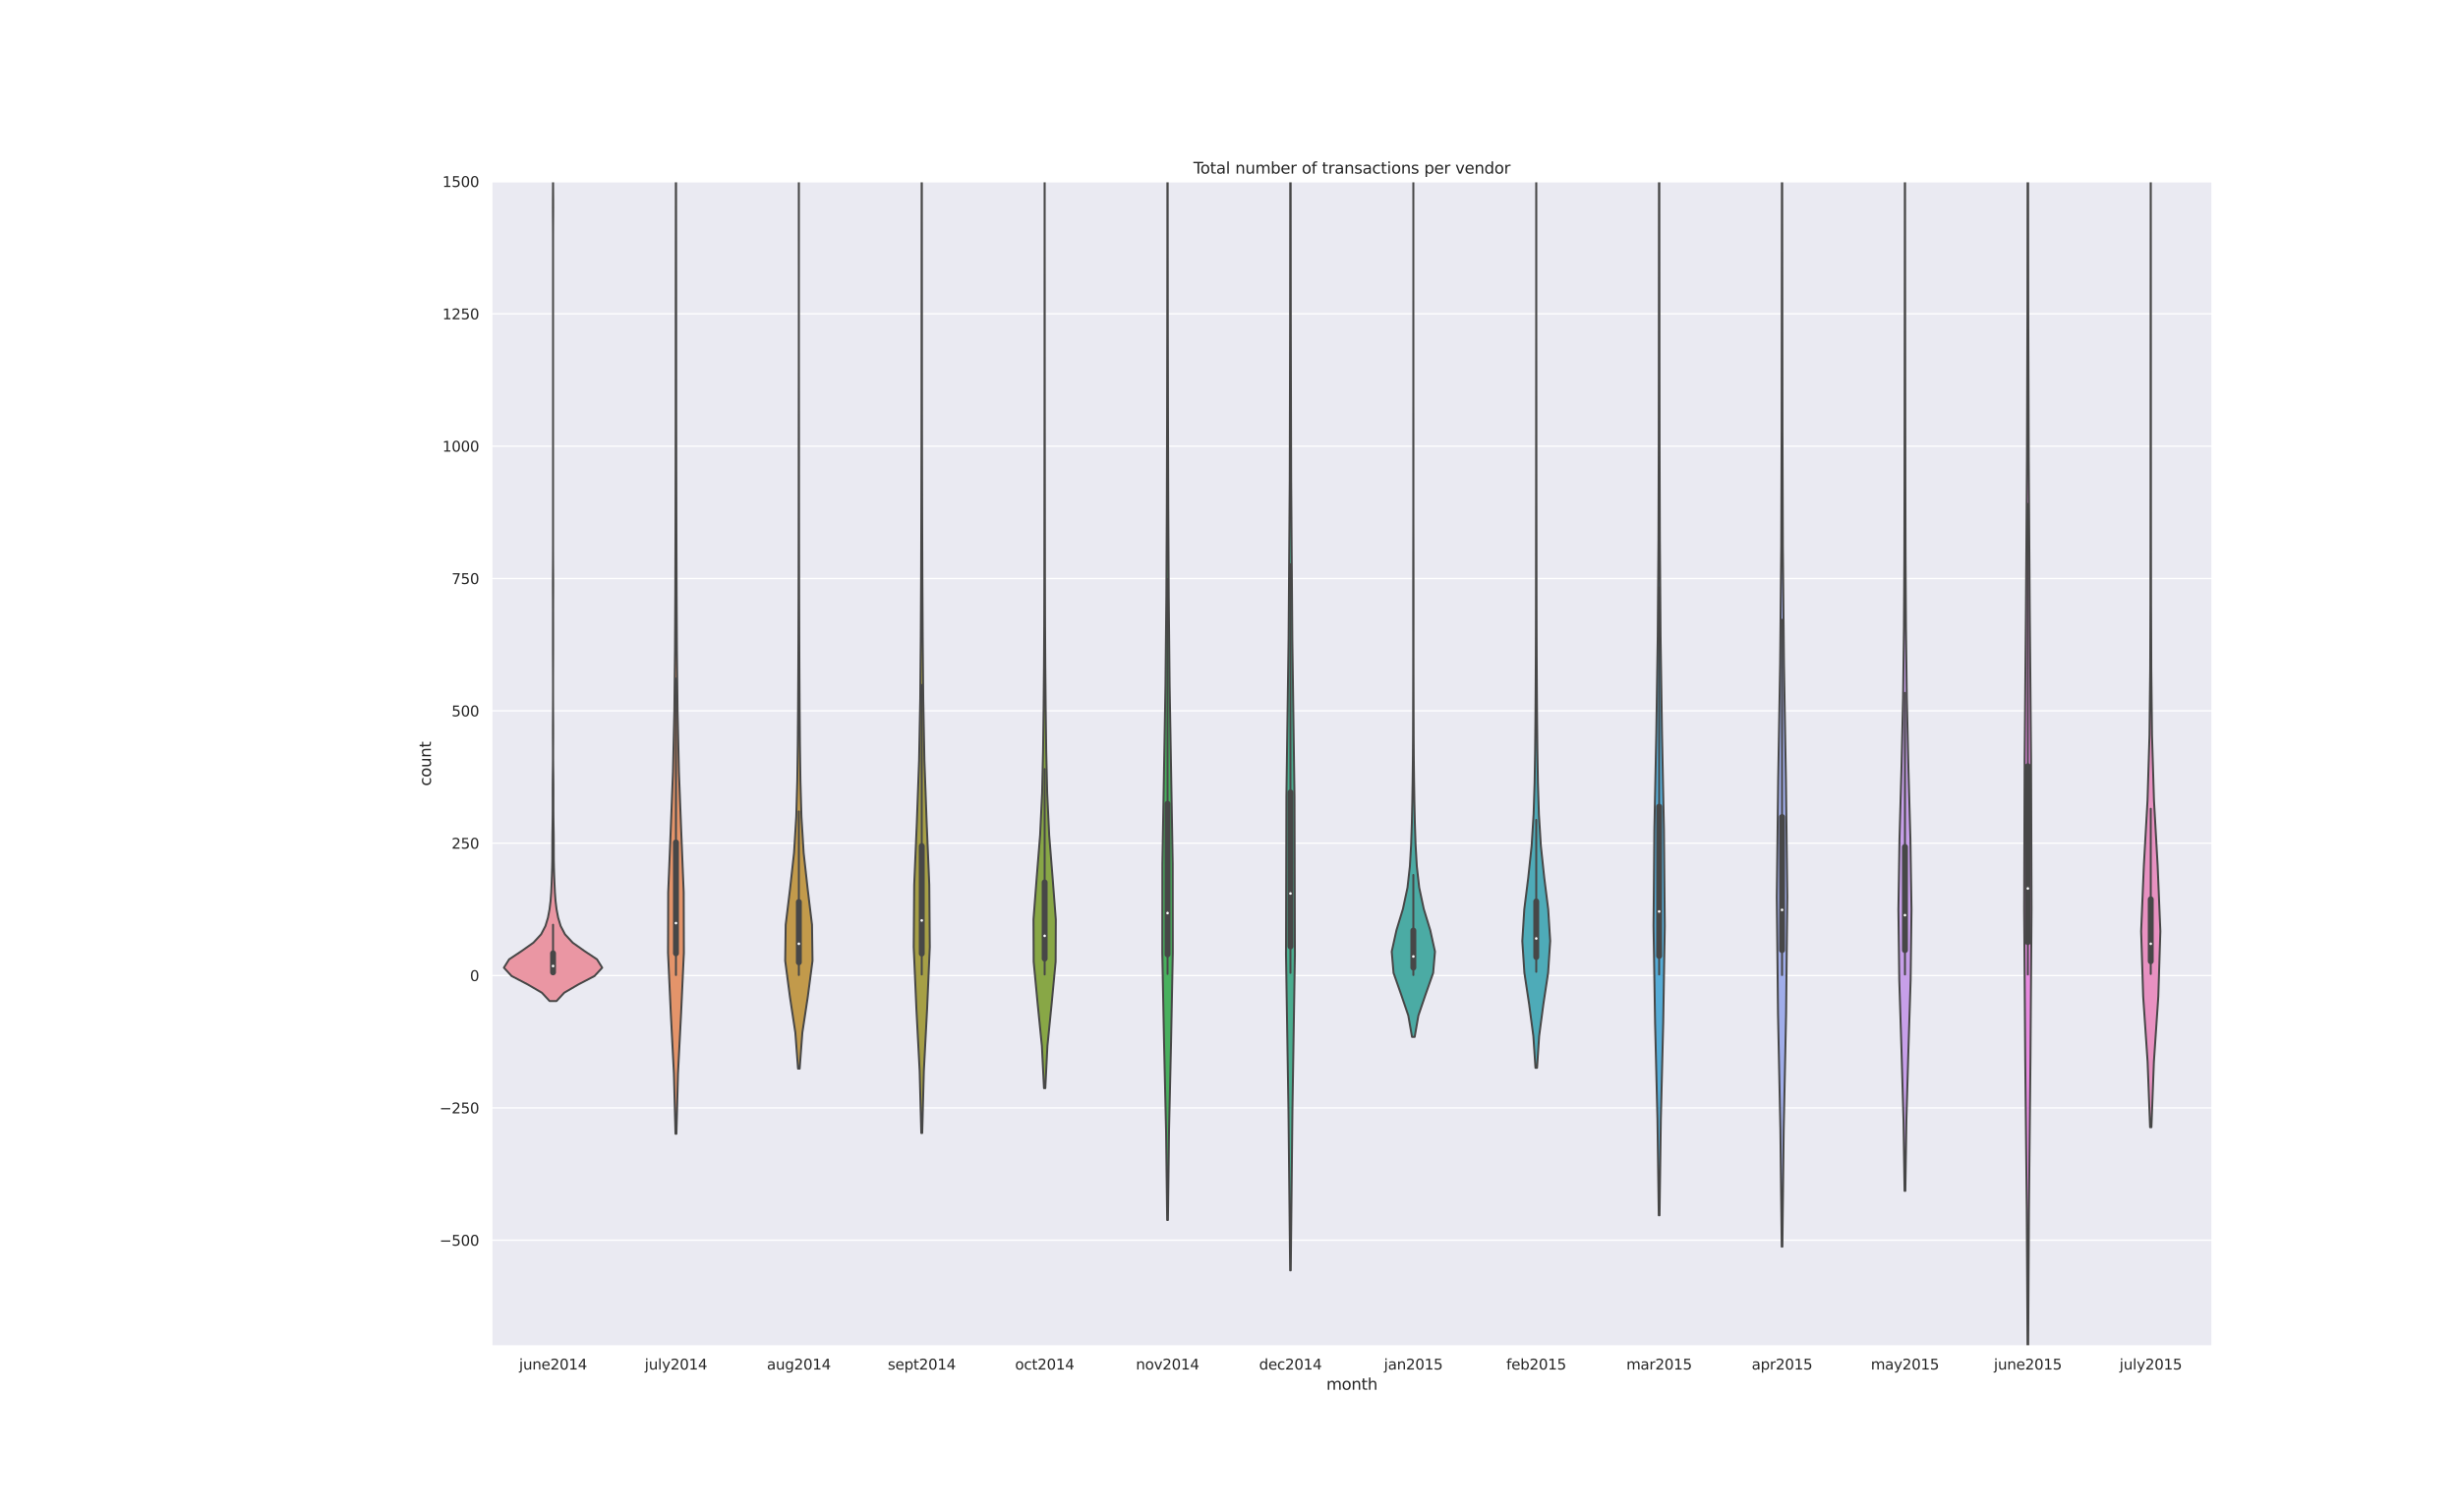 <?xml version="1.0" encoding="utf-8" standalone="no"?>
<!DOCTYPE svg PUBLIC "-//W3C//DTD SVG 1.1//EN"
  "http://www.w3.org/Graphics/SVG/1.1/DTD/svg11.dtd">
<svg height="1152pt" version="1.1" viewBox="0 0 1872 1152" width="1872pt" xmlns="http://www.w3.org/2000/svg" xmlns:xlink="http://www.w3.org/1999/xlink">
 <defs>
  <style type="text/css">*{stroke-linecap:butt;stroke-linejoin:round;}</style>
 </defs>
 <g id="figure_1">
  <g id="patch_1">
   <path d="M 0 1152 
L 1872 1152 
L 1872 0 
L 0 0 
z
" style="fill:#ffffff;"/>
  </g>
  <g id="axes_1">
   <g id="patch_2">
    <path d="M 374.4 1025.28 
L 1684.8 1025.28 
L 1684.8 138.24 
L 374.4 138.24 
z
" style="fill:#eaeaf2;"/>
   </g>
   <g id="matplotlib.axis_1">
    <g id="xtick_1">
     <g id="text_1">
      <!-- june2014 -->
      <g style="fill:#262626;" transform="translate(395.319 1043.138)scale(0.11 -0.11)">
       <defs>
        <path d="M 603 3500 
L 1178 3500 
L 1178 -63 
Q 1178 -731 923 -1031 
Q 669 -1331 103 -1331 
L -116 -1331 
L -116 -844 
L 38 -844 
Q 366 -844 484 -692 
Q 603 -541 603 -63 
L 603 3500 
z
M 603 4863 
L 1178 4863 
L 1178 4134 
L 603 4134 
L 603 4863 
z
" id="DejaVuSans-6a" transform="scale(0.016)"/>
        <path d="M 544 1381 
L 544 3500 
L 1119 3500 
L 1119 1403 
Q 1119 906 1312 657 
Q 1506 409 1894 409 
Q 2359 409 2629 706 
Q 2900 1003 2900 1516 
L 2900 3500 
L 3475 3500 
L 3475 0 
L 2900 0 
L 2900 538 
Q 2691 219 2414 64 
Q 2138 -91 1772 -91 
Q 1169 -91 856 284 
Q 544 659 544 1381 
z
M 1991 3584 
L 1991 3584 
z
" id="DejaVuSans-75" transform="scale(0.016)"/>
        <path d="M 3513 2113 
L 3513 0 
L 2938 0 
L 2938 2094 
Q 2938 2591 2744 2837 
Q 2550 3084 2163 3084 
Q 1697 3084 1428 2787 
Q 1159 2491 1159 1978 
L 1159 0 
L 581 0 
L 581 3500 
L 1159 3500 
L 1159 2956 
Q 1366 3272 1645 3428 
Q 1925 3584 2291 3584 
Q 2894 3584 3203 3211 
Q 3513 2838 3513 2113 
z
" id="DejaVuSans-6e" transform="scale(0.016)"/>
        <path d="M 3597 1894 
L 3597 1613 
L 953 1613 
Q 991 1019 1311 708 
Q 1631 397 2203 397 
Q 2534 397 2845 478 
Q 3156 559 3463 722 
L 3463 178 
Q 3153 47 2828 -22 
Q 2503 -91 2169 -91 
Q 1331 -91 842 396 
Q 353 884 353 1716 
Q 353 2575 817 3079 
Q 1281 3584 2069 3584 
Q 2775 3584 3186 3129 
Q 3597 2675 3597 1894 
z
M 3022 2063 
Q 3016 2534 2758 2815 
Q 2500 3097 2075 3097 
Q 1594 3097 1305 2825 
Q 1016 2553 972 2059 
L 3022 2063 
z
" id="DejaVuSans-65" transform="scale(0.016)"/>
        <path d="M 1228 531 
L 3431 531 
L 3431 0 
L 469 0 
L 469 531 
Q 828 903 1448 1529 
Q 2069 2156 2228 2338 
Q 2531 2678 2651 2914 
Q 2772 3150 2772 3378 
Q 2772 3750 2511 3984 
Q 2250 4219 1831 4219 
Q 1534 4219 1204 4116 
Q 875 4013 500 3803 
L 500 4441 
Q 881 4594 1212 4672 
Q 1544 4750 1819 4750 
Q 2544 4750 2975 4387 
Q 3406 4025 3406 3419 
Q 3406 3131 3298 2873 
Q 3191 2616 2906 2266 
Q 2828 2175 2409 1742 
Q 1991 1309 1228 531 
z
" id="DejaVuSans-32" transform="scale(0.016)"/>
        <path d="M 2034 4250 
Q 1547 4250 1301 3770 
Q 1056 3291 1056 2328 
Q 1056 1369 1301 889 
Q 1547 409 2034 409 
Q 2525 409 2770 889 
Q 3016 1369 3016 2328 
Q 3016 3291 2770 3770 
Q 2525 4250 2034 4250 
z
M 2034 4750 
Q 2819 4750 3233 4129 
Q 3647 3509 3647 2328 
Q 3647 1150 3233 529 
Q 2819 -91 2034 -91 
Q 1250 -91 836 529 
Q 422 1150 422 2328 
Q 422 3509 836 4129 
Q 1250 4750 2034 4750 
z
" id="DejaVuSans-30" transform="scale(0.016)"/>
        <path d="M 794 531 
L 1825 531 
L 1825 4091 
L 703 3866 
L 703 4441 
L 1819 4666 
L 2450 4666 
L 2450 531 
L 3481 531 
L 3481 0 
L 794 0 
L 794 531 
z
" id="DejaVuSans-31" transform="scale(0.016)"/>
        <path d="M 2419 4116 
L 825 1625 
L 2419 1625 
L 2419 4116 
z
M 2253 4666 
L 3047 4666 
L 3047 1625 
L 3713 1625 
L 3713 1100 
L 3047 1100 
L 3047 0 
L 2419 0 
L 2419 1100 
L 313 1100 
L 313 1709 
L 2253 4666 
z
" id="DejaVuSans-34" transform="scale(0.016)"/>
       </defs>
       <use xlink:href="#DejaVuSans-6a"/>
       <use x="27.783" xlink:href="#DejaVuSans-75"/>
       <use x="91.162" xlink:href="#DejaVuSans-6e"/>
       <use x="154.541" xlink:href="#DejaVuSans-65"/>
       <use x="216.064" xlink:href="#DejaVuSans-32"/>
       <use x="279.688" xlink:href="#DejaVuSans-30"/>
       <use x="343.311" xlink:href="#DejaVuSans-31"/>
       <use x="406.934" xlink:href="#DejaVuSans-34"/>
      </g>
     </g>
    </g>
    <g id="xtick_2">
     <g id="text_2">
      <!-- july2014 -->
      <g style="fill:#262626;" transform="translate(491.006 1043.138)scale(0.11 -0.11)">
       <defs>
        <path d="M 603 4863 
L 1178 4863 
L 1178 0 
L 603 0 
L 603 4863 
z
" id="DejaVuSans-6c" transform="scale(0.016)"/>
        <path d="M 2059 -325 
Q 1816 -950 1584 -1140 
Q 1353 -1331 966 -1331 
L 506 -1331 
L 506 -850 
L 844 -850 
Q 1081 -850 1212 -737 
Q 1344 -625 1503 -206 
L 1606 56 
L 191 3500 
L 800 3500 
L 1894 763 
L 2988 3500 
L 3597 3500 
L 2059 -325 
z
" id="DejaVuSans-79" transform="scale(0.016)"/>
       </defs>
       <use xlink:href="#DejaVuSans-6a"/>
       <use x="27.783" xlink:href="#DejaVuSans-75"/>
       <use x="91.162" xlink:href="#DejaVuSans-6c"/>
       <use x="118.945" xlink:href="#DejaVuSans-79"/>
       <use x="178.125" xlink:href="#DejaVuSans-32"/>
       <use x="241.748" xlink:href="#DejaVuSans-30"/>
       <use x="305.371" xlink:href="#DejaVuSans-31"/>
       <use x="368.994" xlink:href="#DejaVuSans-34"/>
      </g>
     </g>
    </g>
    <g id="xtick_3">
     <g id="text_3">
      <!-- aug2014 -->
      <g style="fill:#262626;" transform="translate(584.055 1043.138)scale(0.11 -0.11)">
       <defs>
        <path d="M 2194 1759 
Q 1497 1759 1228 1600 
Q 959 1441 959 1056 
Q 959 750 1161 570 
Q 1363 391 1709 391 
Q 2188 391 2477 730 
Q 2766 1069 2766 1631 
L 2766 1759 
L 2194 1759 
z
M 3341 1997 
L 3341 0 
L 2766 0 
L 2766 531 
Q 2569 213 2275 61 
Q 1981 -91 1556 -91 
Q 1019 -91 701 211 
Q 384 513 384 1019 
Q 384 1609 779 1909 
Q 1175 2209 1959 2209 
L 2766 2209 
L 2766 2266 
Q 2766 2663 2505 2880 
Q 2244 3097 1772 3097 
Q 1472 3097 1187 3025 
Q 903 2953 641 2809 
L 641 3341 
Q 956 3463 1253 3523 
Q 1550 3584 1831 3584 
Q 2591 3584 2966 3190 
Q 3341 2797 3341 1997 
z
" id="DejaVuSans-61" transform="scale(0.016)"/>
        <path d="M 2906 1791 
Q 2906 2416 2648 2759 
Q 2391 3103 1925 3103 
Q 1463 3103 1205 2759 
Q 947 2416 947 1791 
Q 947 1169 1205 825 
Q 1463 481 1925 481 
Q 2391 481 2648 825 
Q 2906 1169 2906 1791 
z
M 3481 434 
Q 3481 -459 3084 -895 
Q 2688 -1331 1869 -1331 
Q 1566 -1331 1297 -1286 
Q 1028 -1241 775 -1147 
L 775 -588 
Q 1028 -725 1275 -790 
Q 1522 -856 1778 -856 
Q 2344 -856 2625 -561 
Q 2906 -266 2906 331 
L 2906 616 
Q 2728 306 2450 153 
Q 2172 0 1784 0 
Q 1141 0 747 490 
Q 353 981 353 1791 
Q 353 2603 747 3093 
Q 1141 3584 1784 3584 
Q 2172 3584 2450 3431 
Q 2728 3278 2906 2969 
L 2906 3500 
L 3481 3500 
L 3481 434 
z
" id="DejaVuSans-67" transform="scale(0.016)"/>
       </defs>
       <use xlink:href="#DejaVuSans-61"/>
       <use x="61.279" xlink:href="#DejaVuSans-75"/>
       <use x="124.658" xlink:href="#DejaVuSans-67"/>
       <use x="188.135" xlink:href="#DejaVuSans-32"/>
       <use x="251.758" xlink:href="#DejaVuSans-30"/>
       <use x="315.381" xlink:href="#DejaVuSans-31"/>
       <use x="379.004" xlink:href="#DejaVuSans-34"/>
      </g>
     </g>
    </g>
    <g id="xtick_4">
     <g id="text_4">
      <!-- sept2014 -->
      <g style="fill:#262626;" transform="translate(676.105 1043.138)scale(0.11 -0.11)">
       <defs>
        <path d="M 2834 3397 
L 2834 2853 
Q 2591 2978 2328 3040 
Q 2066 3103 1784 3103 
Q 1356 3103 1142 2972 
Q 928 2841 928 2578 
Q 928 2378 1081 2264 
Q 1234 2150 1697 2047 
L 1894 2003 
Q 2506 1872 2764 1633 
Q 3022 1394 3022 966 
Q 3022 478 2636 193 
Q 2250 -91 1575 -91 
Q 1294 -91 989 -36 
Q 684 19 347 128 
L 347 722 
Q 666 556 975 473 
Q 1284 391 1588 391 
Q 1994 391 2212 530 
Q 2431 669 2431 922 
Q 2431 1156 2273 1281 
Q 2116 1406 1581 1522 
L 1381 1569 
Q 847 1681 609 1914 
Q 372 2147 372 2553 
Q 372 3047 722 3315 
Q 1072 3584 1716 3584 
Q 2034 3584 2315 3537 
Q 2597 3491 2834 3397 
z
" id="DejaVuSans-73" transform="scale(0.016)"/>
        <path d="M 1159 525 
L 1159 -1331 
L 581 -1331 
L 581 3500 
L 1159 3500 
L 1159 2969 
Q 1341 3281 1617 3432 
Q 1894 3584 2278 3584 
Q 2916 3584 3314 3078 
Q 3713 2572 3713 1747 
Q 3713 922 3314 415 
Q 2916 -91 2278 -91 
Q 1894 -91 1617 61 
Q 1341 213 1159 525 
z
M 3116 1747 
Q 3116 2381 2855 2742 
Q 2594 3103 2138 3103 
Q 1681 3103 1420 2742 
Q 1159 2381 1159 1747 
Q 1159 1113 1420 752 
Q 1681 391 2138 391 
Q 2594 391 2855 752 
Q 3116 1113 3116 1747 
z
" id="DejaVuSans-70" transform="scale(0.016)"/>
        <path d="M 1172 4494 
L 1172 3500 
L 2356 3500 
L 2356 3053 
L 1172 3053 
L 1172 1153 
Q 1172 725 1289 603 
Q 1406 481 1766 481 
L 2356 481 
L 2356 0 
L 1766 0 
Q 1100 0 847 248 
Q 594 497 594 1153 
L 594 3053 
L 172 3053 
L 172 3500 
L 594 3500 
L 594 4494 
L 1172 4494 
z
" id="DejaVuSans-74" transform="scale(0.016)"/>
       </defs>
       <use xlink:href="#DejaVuSans-73"/>
       <use x="52.1" xlink:href="#DejaVuSans-65"/>
       <use x="113.623" xlink:href="#DejaVuSans-70"/>
       <use x="177.1" xlink:href="#DejaVuSans-74"/>
       <use x="216.309" xlink:href="#DejaVuSans-32"/>
       <use x="279.932" xlink:href="#DejaVuSans-30"/>
       <use x="343.555" xlink:href="#DejaVuSans-31"/>
       <use x="407.178" xlink:href="#DejaVuSans-34"/>
      </g>
     </g>
    </g>
    <g id="xtick_5">
     <g id="text_5">
      <!-- oct2014 -->
      <g style="fill:#262626;" transform="translate(773.057 1043.138)scale(0.11 -0.11)">
       <defs>
        <path d="M 1959 3097 
Q 1497 3097 1228 2736 
Q 959 2375 959 1747 
Q 959 1119 1226 758 
Q 1494 397 1959 397 
Q 2419 397 2687 759 
Q 2956 1122 2956 1747 
Q 2956 2369 2687 2733 
Q 2419 3097 1959 3097 
z
M 1959 3584 
Q 2709 3584 3137 3096 
Q 3566 2609 3566 1747 
Q 3566 888 3137 398 
Q 2709 -91 1959 -91 
Q 1206 -91 779 398 
Q 353 888 353 1747 
Q 353 2609 779 3096 
Q 1206 3584 1959 3584 
z
" id="DejaVuSans-6f" transform="scale(0.016)"/>
        <path d="M 3122 3366 
L 3122 2828 
Q 2878 2963 2633 3030 
Q 2388 3097 2138 3097 
Q 1578 3097 1268 2742 
Q 959 2388 959 1747 
Q 959 1106 1268 751 
Q 1578 397 2138 397 
Q 2388 397 2633 464 
Q 2878 531 3122 666 
L 3122 134 
Q 2881 22 2623 -34 
Q 2366 -91 2075 -91 
Q 1284 -91 818 406 
Q 353 903 353 1747 
Q 353 2603 823 3093 
Q 1294 3584 2113 3584 
Q 2378 3584 2631 3529 
Q 2884 3475 3122 3366 
z
" id="DejaVuSans-63" transform="scale(0.016)"/>
       </defs>
       <use xlink:href="#DejaVuSans-6f"/>
       <use x="61.182" xlink:href="#DejaVuSans-63"/>
       <use x="116.162" xlink:href="#DejaVuSans-74"/>
       <use x="155.371" xlink:href="#DejaVuSans-32"/>
       <use x="218.994" xlink:href="#DejaVuSans-30"/>
       <use x="282.617" xlink:href="#DejaVuSans-31"/>
       <use x="346.24" xlink:href="#DejaVuSans-34"/>
      </g>
     </g>
    </g>
    <g id="xtick_6">
     <g id="text_6">
      <!-- nov2014 -->
      <g style="fill:#262626;" transform="translate(865.096 1043.138)scale(0.11 -0.11)">
       <defs>
        <path d="M 191 3500 
L 800 3500 
L 1894 563 
L 2988 3500 
L 3597 3500 
L 2284 0 
L 1503 0 
L 191 3500 
z
" id="DejaVuSans-76" transform="scale(0.016)"/>
       </defs>
       <use xlink:href="#DejaVuSans-6e"/>
       <use x="63.379" xlink:href="#DejaVuSans-6f"/>
       <use x="124.561" xlink:href="#DejaVuSans-76"/>
       <use x="183.74" xlink:href="#DejaVuSans-32"/>
       <use x="247.363" xlink:href="#DejaVuSans-30"/>
       <use x="310.986" xlink:href="#DejaVuSans-31"/>
       <use x="374.609" xlink:href="#DejaVuSans-34"/>
      </g>
     </g>
    </g>
    <g id="xtick_7">
     <g id="text_7">
      <!-- dec2014 -->
      <g style="fill:#262626;" transform="translate(958.903 1043.138)scale(0.11 -0.11)">
       <defs>
        <path d="M 2906 2969 
L 2906 4863 
L 3481 4863 
L 3481 0 
L 2906 0 
L 2906 525 
Q 2725 213 2448 61 
Q 2172 -91 1784 -91 
Q 1150 -91 751 415 
Q 353 922 353 1747 
Q 353 2572 751 3078 
Q 1150 3584 1784 3584 
Q 2172 3584 2448 3432 
Q 2725 3281 2906 2969 
z
M 947 1747 
Q 947 1113 1208 752 
Q 1469 391 1925 391 
Q 2381 391 2643 752 
Q 2906 1113 2906 1747 
Q 2906 2381 2643 2742 
Q 2381 3103 1925 3103 
Q 1469 3103 1208 2742 
Q 947 2381 947 1747 
z
" id="DejaVuSans-64" transform="scale(0.016)"/>
       </defs>
       <use xlink:href="#DejaVuSans-64"/>
       <use x="63.477" xlink:href="#DejaVuSans-65"/>
       <use x="125" xlink:href="#DejaVuSans-63"/>
       <use x="179.98" xlink:href="#DejaVuSans-32"/>
       <use x="243.604" xlink:href="#DejaVuSans-30"/>
       <use x="307.227" xlink:href="#DejaVuSans-31"/>
       <use x="370.85" xlink:href="#DejaVuSans-34"/>
      </g>
     </g>
    </g>
    <g id="xtick_8">
     <g id="text_8">
      <!-- jan2015 -->
      <g style="fill:#262626;" transform="translate(1054.018 1043.138)scale(0.11 -0.11)">
       <defs>
        <path d="M 691 4666 
L 3169 4666 
L 3169 4134 
L 1269 4134 
L 1269 2991 
Q 1406 3038 1543 3061 
Q 1681 3084 1819 3084 
Q 2600 3084 3056 2656 
Q 3513 2228 3513 1497 
Q 3513 744 3044 326 
Q 2575 -91 1722 -91 
Q 1428 -91 1123 -41 
Q 819 9 494 109 
L 494 744 
Q 775 591 1075 516 
Q 1375 441 1709 441 
Q 2250 441 2565 725 
Q 2881 1009 2881 1497 
Q 2881 1984 2565 2268 
Q 2250 2553 1709 2553 
Q 1456 2553 1204 2497 
Q 953 2441 691 2322 
L 691 4666 
z
" id="DejaVuSans-35" transform="scale(0.016)"/>
       </defs>
       <use xlink:href="#DejaVuSans-6a"/>
       <use x="27.783" xlink:href="#DejaVuSans-61"/>
       <use x="89.062" xlink:href="#DejaVuSans-6e"/>
       <use x="152.441" xlink:href="#DejaVuSans-32"/>
       <use x="216.064" xlink:href="#DejaVuSans-30"/>
       <use x="279.688" xlink:href="#DejaVuSans-31"/>
       <use x="343.311" xlink:href="#DejaVuSans-35"/>
      </g>
     </g>
    </g>
    <g id="xtick_9">
     <g id="text_9">
      <!-- feb2015 -->
      <g style="fill:#262626;" transform="translate(1147.19 1043.138)scale(0.11 -0.11)">
       <defs>
        <path d="M 2375 4863 
L 2375 4384 
L 1825 4384 
Q 1516 4384 1395 4259 
Q 1275 4134 1275 3809 
L 1275 3500 
L 2222 3500 
L 2222 3053 
L 1275 3053 
L 1275 0 
L 697 0 
L 697 3053 
L 147 3053 
L 147 3500 
L 697 3500 
L 697 3744 
Q 697 4328 969 4595 
Q 1241 4863 1831 4863 
L 2375 4863 
z
" id="DejaVuSans-66" transform="scale(0.016)"/>
        <path d="M 3116 1747 
Q 3116 2381 2855 2742 
Q 2594 3103 2138 3103 
Q 1681 3103 1420 2742 
Q 1159 2381 1159 1747 
Q 1159 1113 1420 752 
Q 1681 391 2138 391 
Q 2594 391 2855 752 
Q 3116 1113 3116 1747 
z
M 1159 2969 
Q 1341 3281 1617 3432 
Q 1894 3584 2278 3584 
Q 2916 3584 3314 3078 
Q 3713 2572 3713 1747 
Q 3713 922 3314 415 
Q 2916 -91 2278 -91 
Q 1894 -91 1617 61 
Q 1341 213 1159 525 
L 1159 0 
L 581 0 
L 581 4863 
L 1159 4863 
L 1159 2969 
z
" id="DejaVuSans-62" transform="scale(0.016)"/>
       </defs>
       <use xlink:href="#DejaVuSans-66"/>
       <use x="35.205" xlink:href="#DejaVuSans-65"/>
       <use x="96.729" xlink:href="#DejaVuSans-62"/>
       <use x="160.205" xlink:href="#DejaVuSans-32"/>
       <use x="223.828" xlink:href="#DejaVuSans-30"/>
       <use x="287.451" xlink:href="#DejaVuSans-31"/>
       <use x="351.074" xlink:href="#DejaVuSans-35"/>
      </g>
     </g>
    </g>
    <g id="xtick_10">
     <g id="text_10">
      <!-- mar2015 -->
      <g style="fill:#262626;" transform="translate(1238.614 1043.138)scale(0.11 -0.11)">
       <defs>
        <path d="M 3328 2828 
Q 3544 3216 3844 3400 
Q 4144 3584 4550 3584 
Q 5097 3584 5394 3201 
Q 5691 2819 5691 2113 
L 5691 0 
L 5113 0 
L 5113 2094 
Q 5113 2597 4934 2840 
Q 4756 3084 4391 3084 
Q 3944 3084 3684 2787 
Q 3425 2491 3425 1978 
L 3425 0 
L 2847 0 
L 2847 2094 
Q 2847 2600 2669 2842 
Q 2491 3084 2119 3084 
Q 1678 3084 1418 2786 
Q 1159 2488 1159 1978 
L 1159 0 
L 581 0 
L 581 3500 
L 1159 3500 
L 1159 2956 
Q 1356 3278 1631 3431 
Q 1906 3584 2284 3584 
Q 2666 3584 2933 3390 
Q 3200 3197 3328 2828 
z
" id="DejaVuSans-6d" transform="scale(0.016)"/>
        <path d="M 2631 2963 
Q 2534 3019 2420 3045 
Q 2306 3072 2169 3072 
Q 1681 3072 1420 2755 
Q 1159 2438 1159 1844 
L 1159 0 
L 581 0 
L 581 3500 
L 1159 3500 
L 1159 2956 
Q 1341 3275 1631 3429 
Q 1922 3584 2338 3584 
Q 2397 3584 2469 3576 
Q 2541 3569 2628 3553 
L 2631 2963 
z
" id="DejaVuSans-72" transform="scale(0.016)"/>
       </defs>
       <use xlink:href="#DejaVuSans-6d"/>
       <use x="97.412" xlink:href="#DejaVuSans-61"/>
       <use x="158.691" xlink:href="#DejaVuSans-72"/>
       <use x="199.805" xlink:href="#DejaVuSans-32"/>
       <use x="263.428" xlink:href="#DejaVuSans-30"/>
       <use x="327.051" xlink:href="#DejaVuSans-31"/>
       <use x="390.674" xlink:href="#DejaVuSans-35"/>
      </g>
     </g>
    </g>
    <g id="xtick_11">
     <g id="text_11">
      <!-- apr2015 -->
      <g style="fill:#262626;" transform="translate(1334.079 1043.138)scale(0.11 -0.11)">
       <use xlink:href="#DejaVuSans-61"/>
       <use x="61.279" xlink:href="#DejaVuSans-70"/>
       <use x="124.756" xlink:href="#DejaVuSans-72"/>
       <use x="165.869" xlink:href="#DejaVuSans-32"/>
       <use x="229.492" xlink:href="#DejaVuSans-30"/>
       <use x="293.115" xlink:href="#DejaVuSans-31"/>
       <use x="356.738" xlink:href="#DejaVuSans-35"/>
      </g>
     </g>
    </g>
    <g id="xtick_12">
     <g id="text_12">
      <!-- may2015 -->
      <g style="fill:#262626;" transform="translate(1424.819 1043.138)scale(0.11 -0.11)">
       <use xlink:href="#DejaVuSans-6d"/>
       <use x="97.412" xlink:href="#DejaVuSans-61"/>
       <use x="158.691" xlink:href="#DejaVuSans-79"/>
       <use x="217.871" xlink:href="#DejaVuSans-32"/>
       <use x="281.494" xlink:href="#DejaVuSans-30"/>
       <use x="345.117" xlink:href="#DejaVuSans-31"/>
       <use x="408.74" xlink:href="#DejaVuSans-35"/>
      </g>
     </g>
    </g>
    <g id="xtick_13">
     <g id="text_13">
      <!-- june2015 -->
      <g style="fill:#262626;" transform="translate(1518.519 1043.138)scale(0.11 -0.11)">
       <use xlink:href="#DejaVuSans-6a"/>
       <use x="27.783" xlink:href="#DejaVuSans-75"/>
       <use x="91.162" xlink:href="#DejaVuSans-6e"/>
       <use x="154.541" xlink:href="#DejaVuSans-65"/>
       <use x="216.064" xlink:href="#DejaVuSans-32"/>
       <use x="279.688" xlink:href="#DejaVuSans-30"/>
       <use x="343.311" xlink:href="#DejaVuSans-31"/>
       <use x="406.934" xlink:href="#DejaVuSans-35"/>
      </g>
     </g>
    </g>
    <g id="xtick_14">
     <g id="text_14">
      <!-- july2015 -->
      <g style="fill:#262626;" transform="translate(1614.206 1043.138)scale(0.11 -0.11)">
       <use xlink:href="#DejaVuSans-6a"/>
       <use x="27.783" xlink:href="#DejaVuSans-75"/>
       <use x="91.162" xlink:href="#DejaVuSans-6c"/>
       <use x="118.945" xlink:href="#DejaVuSans-79"/>
       <use x="178.125" xlink:href="#DejaVuSans-32"/>
       <use x="241.748" xlink:href="#DejaVuSans-30"/>
       <use x="305.371" xlink:href="#DejaVuSans-31"/>
       <use x="368.994" xlink:href="#DejaVuSans-35"/>
      </g>
     </g>
    </g>
    <g id="text_15">
     <!-- month -->
     <g style="fill:#262626;" transform="translate(1010.127 1058.544)scale(0.12 -0.12)">
      <defs>
       <path d="M 3513 2113 
L 3513 0 
L 2938 0 
L 2938 2094 
Q 2938 2591 2744 2837 
Q 2550 3084 2163 3084 
Q 1697 3084 1428 2787 
Q 1159 2491 1159 1978 
L 1159 0 
L 581 0 
L 581 4863 
L 1159 4863 
L 1159 2956 
Q 1366 3272 1645 3428 
Q 1925 3584 2291 3584 
Q 2894 3584 3203 3211 
Q 3513 2838 3513 2113 
z
" id="DejaVuSans-68" transform="scale(0.016)"/>
      </defs>
      <use xlink:href="#DejaVuSans-6d"/>
      <use x="97.412" xlink:href="#DejaVuSans-6f"/>
      <use x="158.594" xlink:href="#DejaVuSans-6e"/>
      <use x="221.973" xlink:href="#DejaVuSans-74"/>
      <use x="261.182" xlink:href="#DejaVuSans-68"/>
     </g>
    </g>
   </g>
   <g id="matplotlib.axis_2">
    <g id="ytick_1">
     <g id="line2d_1">
      <path clip-path="url(#p729cbf45be)" d="M 374.4 944.64 
L 1684.8 944.64 
" style="fill:none;stroke:#ffffff;stroke-linecap:round;"/>
     </g>
     <g id="text_16">
      <!-- −500 -->
      <g style="fill:#262626;" transform="translate(334.686 948.819)scale(0.11 -0.11)">
       <defs>
        <path d="M 678 2272 
L 4684 2272 
L 4684 1741 
L 678 1741 
L 678 2272 
z
" id="DejaVuSans-2212" transform="scale(0.016)"/>
       </defs>
       <use xlink:href="#DejaVuSans-2212"/>
       <use x="83.789" xlink:href="#DejaVuSans-35"/>
       <use x="147.412" xlink:href="#DejaVuSans-30"/>
       <use x="211.035" xlink:href="#DejaVuSans-30"/>
      </g>
     </g>
    </g>
    <g id="ytick_2">
     <g id="line2d_2">
      <path clip-path="url(#p729cbf45be)" d="M 374.4 843.84 
L 1684.8 843.84 
" style="fill:none;stroke:#ffffff;stroke-linecap:round;"/>
     </g>
     <g id="text_17">
      <!-- −250 -->
      <g style="fill:#262626;" transform="translate(334.686 848.019)scale(0.11 -0.11)">
       <use xlink:href="#DejaVuSans-2212"/>
       <use x="83.789" xlink:href="#DejaVuSans-32"/>
       <use x="147.412" xlink:href="#DejaVuSans-35"/>
       <use x="211.035" xlink:href="#DejaVuSans-30"/>
      </g>
     </g>
    </g>
    <g id="ytick_3">
     <g id="line2d_3">
      <path clip-path="url(#p729cbf45be)" d="M 374.4 743.04 
L 1684.8 743.04 
" style="fill:none;stroke:#ffffff;stroke-linecap:round;"/>
     </g>
     <g id="text_18">
      <!-- 0 -->
      <g style="fill:#262626;" transform="translate(357.901 747.219)scale(0.11 -0.11)">
       <use xlink:href="#DejaVuSans-30"/>
      </g>
     </g>
    </g>
    <g id="ytick_4">
     <g id="line2d_4">
      <path clip-path="url(#p729cbf45be)" d="M 374.4 642.24 
L 1684.8 642.24 
" style="fill:none;stroke:#ffffff;stroke-linecap:round;"/>
     </g>
     <g id="text_19">
      <!-- 250 -->
      <g style="fill:#262626;" transform="translate(343.904 646.419)scale(0.11 -0.11)">
       <use xlink:href="#DejaVuSans-32"/>
       <use x="63.623" xlink:href="#DejaVuSans-35"/>
       <use x="127.246" xlink:href="#DejaVuSans-30"/>
      </g>
     </g>
    </g>
    <g id="ytick_5">
     <g id="line2d_5">
      <path clip-path="url(#p729cbf45be)" d="M 374.4 541.44 
L 1684.8 541.44 
" style="fill:none;stroke:#ffffff;stroke-linecap:round;"/>
     </g>
     <g id="text_20">
      <!-- 500 -->
      <g style="fill:#262626;" transform="translate(343.904 545.619)scale(0.11 -0.11)">
       <use xlink:href="#DejaVuSans-35"/>
       <use x="63.623" xlink:href="#DejaVuSans-30"/>
       <use x="127.246" xlink:href="#DejaVuSans-30"/>
      </g>
     </g>
    </g>
    <g id="ytick_6">
     <g id="line2d_6">
      <path clip-path="url(#p729cbf45be)" d="M 374.4 440.64 
L 1684.8 440.64 
" style="fill:none;stroke:#ffffff;stroke-linecap:round;"/>
     </g>
     <g id="text_21">
      <!-- 750 -->
      <g style="fill:#262626;" transform="translate(343.904 444.819)scale(0.11 -0.11)">
       <defs>
        <path d="M 525 4666 
L 3525 4666 
L 3525 4397 
L 1831 0 
L 1172 0 
L 2766 4134 
L 525 4134 
L 525 4666 
z
" id="DejaVuSans-37" transform="scale(0.016)"/>
       </defs>
       <use xlink:href="#DejaVuSans-37"/>
       <use x="63.623" xlink:href="#DejaVuSans-35"/>
       <use x="127.246" xlink:href="#DejaVuSans-30"/>
      </g>
     </g>
    </g>
    <g id="ytick_7">
     <g id="line2d_7">
      <path clip-path="url(#p729cbf45be)" d="M 374.4 339.84 
L 1684.8 339.84 
" style="fill:none;stroke:#ffffff;stroke-linecap:round;"/>
     </g>
     <g id="text_22">
      <!-- 1000 -->
      <g style="fill:#262626;" transform="translate(336.905 344.019)scale(0.11 -0.11)">
       <use xlink:href="#DejaVuSans-31"/>
       <use x="63.623" xlink:href="#DejaVuSans-30"/>
       <use x="127.246" xlink:href="#DejaVuSans-30"/>
       <use x="190.869" xlink:href="#DejaVuSans-30"/>
      </g>
     </g>
    </g>
    <g id="ytick_8">
     <g id="line2d_8">
      <path clip-path="url(#p729cbf45be)" d="M 374.4 239.04 
L 1684.8 239.04 
" style="fill:none;stroke:#ffffff;stroke-linecap:round;"/>
     </g>
     <g id="text_23">
      <!-- 1250 -->
      <g style="fill:#262626;" transform="translate(336.905 243.219)scale(0.11 -0.11)">
       <use xlink:href="#DejaVuSans-31"/>
       <use x="63.623" xlink:href="#DejaVuSans-32"/>
       <use x="127.246" xlink:href="#DejaVuSans-35"/>
       <use x="190.869" xlink:href="#DejaVuSans-30"/>
      </g>
     </g>
    </g>
    <g id="ytick_9">
     <g id="line2d_9">
      <path clip-path="url(#p729cbf45be)" d="M 374.4 138.24 
L 1684.8 138.24 
" style="fill:none;stroke:#ffffff;stroke-linecap:round;"/>
     </g>
     <g id="text_24">
      <!-- 1500 -->
      <g style="fill:#262626;" transform="translate(336.905 142.419)scale(0.11 -0.11)">
       <use xlink:href="#DejaVuSans-31"/>
       <use x="63.623" xlink:href="#DejaVuSans-35"/>
       <use x="127.246" xlink:href="#DejaVuSans-30"/>
       <use x="190.869" xlink:href="#DejaVuSans-30"/>
      </g>
     </g>
    </g>
    <g id="text_25">
     <!-- count -->
     <g style="fill:#262626;" transform="translate(328.19 598.688)rotate(-90)scale(0.12 -0.12)">
      <use xlink:href="#DejaVuSans-63"/>
      <use x="54.98" xlink:href="#DejaVuSans-6f"/>
      <use x="116.162" xlink:href="#DejaVuSans-75"/>
      <use x="179.541" xlink:href="#DejaVuSans-6e"/>
      <use x="242.92" xlink:href="#DejaVuSans-74"/>
     </g>
    </g>
   </g>
   <g id="PolyCollection_1">
    <defs>
     <path d="M 423.828 -389.515 
L 418.572 -389.515 
L 412.701 -395.87 
L 401.812 -402.226 
L 389.629 -408.581 
L 383.76 -414.936 
L 387.738 -421.292 
L 397.296 -427.647 
L 406.252 -434.002 
L 412.103 -440.358 
L 415.419 -446.713 
L 417.329 -453.068 
L 418.529 -459.423 
L 419.307 -465.779 
L 419.781 -472.134 
L 420.08 -478.489 
L 420.32 -484.845 
L 420.518 -491.2 
L 420.63 -497.555 
L 420.653 -503.911 
L 420.657 -510.266 
L 420.71 -516.621 
L 420.806 -522.976 
L 420.893 -529.332 
L 420.937 -535.687 
L 420.937 -542.042 
L 420.924 -548.398 
L 420.938 -554.753 
L 420.997 -561.108 
L 421.076 -567.464 
L 421.13 -573.819 
L 421.137 -580.174 
L 421.11 -586.529 
L 421.086 -592.885 
L 421.095 -599.24 
L 421.131 -605.595 
L 421.168 -611.951 
L 421.19 -618.306 
L 421.197 -624.661 
L 421.197 -631.016 
L 421.19 -637.372 
L 421.173 -643.727 
L 421.15 -650.082 
L 421.131 -656.438 
L 421.123 -662.793 
L 421.123 -669.148 
L 421.127 -675.504 
L 421.137 -681.859 
L 421.142 -688.214 
L 421.126 -694.569 
L 421.095 -700.925 
L 421.083 -707.28 
L 421.107 -713.635 
L 421.148 -719.991 
L 421.18 -726.346 
L 421.194 -732.701 
L 421.199 -739.057 
L 421.2 -745.412 
L 421.2 -751.767 
L 421.2 -758.122 
L 421.2 -764.478 
L 421.2 -770.833 
L 421.2 -777.188 
L 421.2 -783.544 
L 421.2 -789.899 
L 421.2 -796.254 
L 421.2 -802.61 
L 421.2 -808.965 
L 421.2 -815.32 
L 421.2 -821.675 
L 421.2 -828.031 
L 421.2 -834.386 
L 421.2 -840.741 
L 421.2 -847.097 
L 421.2 -853.452 
L 421.2 -859.807 
L 421.2 -866.162 
L 421.2 -872.518 
L 421.2 -878.873 
L 421.2 -885.228 
L 421.2 -891.584 
L 421.2 -897.939 
L 421.2 -904.294 
L 421.2 -910.65 
L 421.2 -917.005 
L 421.2 -923.36 
L 421.2 -929.715 
L 421.2 -936.071 
L 421.2 -942.426 
L 421.2 -948.781 
L 421.2 -955.137 
L 421.199 -961.492 
L 421.195 -967.847 
L 421.182 -974.203 
L 421.153 -980.558 
L 421.113 -986.913 
L 421.087 -993.268 
L 421.095 -999.624 
L 421.132 -1005.979 
L 421.168 -1012.334 
L 421.19 -1018.69 
L 421.21 -1018.69 
L 421.21 -1018.69 
L 421.232 -1012.334 
L 421.268 -1005.979 
L 421.305 -999.624 
L 421.313 -993.268 
L 421.287 -986.913 
L 421.247 -980.558 
L 421.218 -974.203 
L 421.205 -967.847 
L 421.201 -961.492 
L 421.2 -955.137 
L 421.2 -948.781 
L 421.2 -942.426 
L 421.2 -936.071 
L 421.2 -929.715 
L 421.2 -923.36 
L 421.2 -917.005 
L 421.2 -910.65 
L 421.2 -904.294 
L 421.2 -897.939 
L 421.2 -891.584 
L 421.2 -885.228 
L 421.2 -878.873 
L 421.2 -872.518 
L 421.2 -866.162 
L 421.2 -859.807 
L 421.2 -853.452 
L 421.2 -847.097 
L 421.2 -840.741 
L 421.2 -834.386 
L 421.2 -828.031 
L 421.2 -821.675 
L 421.2 -815.32 
L 421.2 -808.965 
L 421.2 -802.61 
L 421.2 -796.254 
L 421.2 -789.899 
L 421.2 -783.544 
L 421.2 -777.188 
L 421.2 -770.833 
L 421.2 -764.478 
L 421.2 -758.122 
L 421.2 -751.767 
L 421.2 -745.412 
L 421.201 -739.057 
L 421.206 -732.701 
L 421.22 -726.346 
L 421.252 -719.991 
L 421.293 -713.635 
L 421.317 -707.28 
L 421.305 -700.925 
L 421.274 -694.569 
L 421.258 -688.214 
L 421.263 -681.859 
L 421.273 -675.504 
L 421.277 -669.148 
L 421.277 -662.793 
L 421.269 -656.438 
L 421.25 -650.082 
L 421.227 -643.727 
L 421.21 -637.372 
L 421.203 -631.016 
L 421.203 -624.661 
L 421.21 -618.306 
L 421.232 -611.951 
L 421.269 -605.595 
L 421.305 -599.24 
L 421.314 -592.885 
L 421.29 -586.529 
L 421.263 -580.174 
L 421.27 -573.819 
L 421.324 -567.464 
L 421.403 -561.108 
L 421.462 -554.753 
L 421.476 -548.398 
L 421.463 -542.042 
L 421.463 -535.687 
L 421.507 -529.332 
L 421.594 -522.976 
L 421.69 -516.621 
L 421.743 -510.266 
L 421.747 -503.911 
L 421.77 -497.555 
L 421.882 -491.2 
L 422.08 -484.845 
L 422.32 -478.489 
L 422.619 -472.134 
L 423.093 -465.779 
L 423.871 -459.423 
L 425.071 -453.068 
L 426.981 -446.713 
L 430.297 -440.358 
L 436.148 -434.002 
L 445.104 -427.647 
L 454.662 -421.292 
L 458.64 -414.936 
L 452.771 -408.581 
L 440.588 -402.226 
L 429.699 -395.87 
L 423.828 -389.515 
z
" id="mda49ea7c5f" style="stroke:#474747;stroke-width:1.5;"/>
    </defs>
    <g clip-path="url(#p729cbf45be)">
     <use style="fill:#ea96a3;stroke:#474747;stroke-width:1.5;" x="0" xlink:href="#mda49ea7c5f" y="1152"/>
    </g>
   </g>
   <g id="PolyCollection_2">
    <path clip-path="url(#p729cbf45be)" d="M 515.161 863.551 
L 514.439 863.551 
L 513.248 817.595 
L 510.868 771.639 
L 508.766 725.683 
L 508.899 679.728 
L 510.754 633.772 
L 512.535 587.816 
L 513.575 541.861 
L 514.078 495.905 
L 514.309 449.949 
L 514.442 403.993 
L 514.541 358.038 
L 514.596 312.082 
L 514.614 266.126 
L 514.634 220.171 
L 514.673 174.215 
L 514.715 128.259 
L 514.745 82.303 
L 514.762 36.348 
L 514.772 -9.608 
L 514.778 -55.564 
L 514.783 -101.52 
L 514.783 -147.475 
L 514.774 -193.431 
L 514.764 -239.387 
L 514.763 -285.342 
L 514.769 -331.298 
L 514.777 -377.254 
L 514.785 -423.21 
L 514.791 -469.165 
L 514.792 -515.121 
L 514.788 -561.077 
L 514.785 -607.032 
L 514.789 -652.988 
L 514.794 -698.944 
L 514.794 -744.9 
L 514.793 -790.855 
L 514.794 -836.811 
L 514.797 -882.767 
L 514.798 -928.723 
L 514.796 -974.678 
L 514.793 -1020.634 
L 514.793 -1066.59 
L 514.797 -1112.545 
L 514.799 -1158.501 
L 514.8 -1204.457 
L 514.8 -1250.413 
L 514.799 -1296.368 
L 514.796 -1342.324 
L 514.79 -1388.28 
L 514.787 -1434.235 
L 514.789 -1480.191 
L 514.794 -1526.147 
L 514.798 -1572.103 
L 514.8 -1618.058 
L 514.8 -1664.014 
L 514.8 -1709.97 
L 514.8 -1755.926 
L 514.8 -1801.881 
L 514.8 -1847.837 
L 514.8 -1893.793 
L 514.8 -1939.748 
L 514.8 -1985.704 
L 514.8 -2031.66 
L 514.8 -2077.616 
L 514.8 -2123.571 
L 514.8 -2169.527 
L 514.8 -2215.483 
L 514.8 -2261.438 
L 514.8 -2307.394 
L 514.8 -2353.35 
L 514.8 -2399.306 
L 514.8 -2445.261 
L 514.8 -2491.217 
L 514.8 -2537.173 
L 514.8 -2583.129 
L 514.8 -2629.084 
L 514.8 -2675.04 
L 514.8 -2720.996 
L 514.8 -2766.951 
L 514.8 -2812.907 
L 514.8 -2858.863 
L 514.8 -2904.819 
L 514.8 -2950.774 
L 514.8 -2996.73 
L 514.8 -3042.686 
L 514.8 -3088.641 
L 514.8 -3134.597 
L 514.8 -3180.553 
L 514.8 -3226.509 
L 514.8 -3272.464 
L 514.8 -3318.42 
L 514.8 -3364.376 
L 514.798 -3410.332 
L 514.794 -3456.287 
L 514.789 -3502.243 
L 514.787 -3548.199 
L 514.791 -3594.154 
L 514.796 -3640.11 
L 514.799 -3686.066 
L 514.801 -3686.066 
L 514.801 -3686.066 
L 514.804 -3640.11 
L 514.809 -3594.154 
L 514.813 -3548.199 
L 514.811 -3502.243 
L 514.806 -3456.287 
L 514.802 -3410.332 
L 514.8 -3364.376 
L 514.8 -3318.42 
L 514.8 -3272.464 
L 514.8 -3226.509 
L 514.8 -3180.553 
L 514.8 -3134.597 
L 514.8 -3088.641 
L 514.8 -3042.686 
L 514.8 -2996.73 
L 514.8 -2950.774 
L 514.8 -2904.819 
L 514.8 -2858.863 
L 514.8 -2812.907 
L 514.8 -2766.951 
L 514.8 -2720.996 
L 514.8 -2675.04 
L 514.8 -2629.084 
L 514.8 -2583.129 
L 514.8 -2537.173 
L 514.8 -2491.217 
L 514.8 -2445.261 
L 514.8 -2399.306 
L 514.8 -2353.35 
L 514.8 -2307.394 
L 514.8 -2261.438 
L 514.8 -2215.483 
L 514.8 -2169.527 
L 514.8 -2123.571 
L 514.8 -2077.616 
L 514.8 -2031.66 
L 514.8 -1985.704 
L 514.8 -1939.748 
L 514.8 -1893.793 
L 514.8 -1847.837 
L 514.8 -1801.881 
L 514.8 -1755.926 
L 514.8 -1709.97 
L 514.8 -1664.014 
L 514.8 -1618.058 
L 514.802 -1572.103 
L 514.806 -1526.147 
L 514.811 -1480.191 
L 514.813 -1434.235 
L 514.81 -1388.28 
L 514.804 -1342.324 
L 514.801 -1296.368 
L 514.8 -1250.413 
L 514.8 -1204.457 
L 514.801 -1158.501 
L 514.803 -1112.545 
L 514.807 -1066.59 
L 514.807 -1020.634 
L 514.804 -974.678 
L 514.802 -928.723 
L 514.803 -882.767 
L 514.806 -836.811 
L 514.807 -790.855 
L 514.806 -744.9 
L 514.806 -698.944 
L 514.811 -652.988 
L 514.815 -607.032 
L 514.812 -561.077 
L 514.808 -515.121 
L 514.809 -469.165 
L 514.815 -423.21 
L 514.823 -377.254 
L 514.831 -331.298 
L 514.837 -285.342 
L 514.836 -239.387 
L 514.826 -193.431 
L 514.817 -147.475 
L 514.817 -101.52 
L 514.822 -55.564 
L 514.828 -9.608 
L 514.838 36.348 
L 514.855 82.303 
L 514.885 128.259 
L 514.927 174.215 
L 514.966 220.171 
L 514.986 266.126 
L 515.004 312.082 
L 515.059 358.038 
L 515.158 403.993 
L 515.291 449.949 
L 515.522 495.905 
L 516.025 541.861 
L 517.065 587.816 
L 518.846 633.772 
L 520.701 679.728 
L 520.834 725.683 
L 518.732 771.639 
L 516.352 817.595 
L 515.161 863.551 
z
" style="fill:#e4946a;stroke:#474747;stroke-width:1.5;"/>
   </g>
   <g id="PolyCollection_3">
    <path clip-path="url(#p729cbf45be)" d="M 609.011 813.97 
L 607.789 813.97 
L 605.729 786.569 
L 601.59 759.169 
L 597.994 731.768 
L 598.381 704.367 
L 601.707 676.967 
L 604.746 649.566 
L 606.419 622.166 
L 607.202 594.765 
L 607.588 567.364 
L 607.81 539.964 
L 607.963 512.563 
L 608.084 485.162 
L 608.173 457.762 
L 608.228 430.361 
L 608.263 402.96 
L 608.284 375.56 
L 608.294 348.159 
L 608.312 320.759 
L 608.344 293.358 
L 608.372 265.957 
L 608.383 238.557 
L 608.38 211.156 
L 608.372 183.755 
L 608.368 156.355 
L 608.37 128.954 
L 608.371 101.553 
L 608.366 74.153 
L 608.361 46.752 
L 608.367 19.351 
L 608.382 -8.049 
L 608.394 -35.45 
L 608.399 -62.85 
L 608.4 -90.251 
L 608.4 -117.652 
L 608.397 -145.052 
L 608.39 -172.453 
L 608.38 -199.854 
L 608.377 -227.254 
L 608.382 -254.655 
L 608.387 -282.056 
L 608.387 -309.456 
L 608.388 -336.857 
L 608.394 -364.257 
L 608.398 -391.658 
L 608.397 -419.059 
L 608.391 -446.459 
L 608.381 -473.86 
L 608.377 -501.261 
L 608.384 -528.661 
L 608.393 -556.062 
L 608.399 -583.463 
L 608.4 -610.863 
L 608.4 -638.264 
L 608.4 -665.664 
L 608.4 -693.065 
L 608.4 -720.466 
L 608.4 -747.866 
L 608.4 -775.267 
L 608.4 -802.668 
L 608.4 -830.068 
L 608.4 -857.469 
L 608.4 -884.87 
L 608.4 -912.27 
L 608.4 -939.671 
L 608.4 -967.071 
L 608.4 -994.472 
L 608.4 -1021.873 
L 608.399 -1049.273 
L 608.396 -1076.674 
L 608.39 -1104.075 
L 608.387 -1131.475 
L 608.388 -1158.876 
L 608.388 -1186.277 
L 608.387 -1213.677 
L 608.39 -1241.078 
L 608.396 -1268.479 
L 608.399 -1295.879 
L 608.4 -1323.28 
L 608.4 -1350.68 
L 608.4 -1378.081 
L 608.4 -1405.482 
L 608.4 -1432.882 
L 608.4 -1460.283 
L 608.4 -1487.684 
L 608.4 -1515.084 
L 608.4 -1542.485 
L 608.4 -1569.886 
L 608.4 -1597.286 
L 608.4 -1624.687 
L 608.4 -1652.087 
L 608.4 -1679.488 
L 608.4 -1706.889 
L 608.4 -1734.289 
L 608.398 -1761.69 
L 608.393 -1789.091 
L 608.388 -1816.491 
L 608.389 -1843.892 
L 608.394 -1871.293 
L 608.398 -1898.693 
L 608.402 -1898.693 
L 608.402 -1898.693 
L 608.406 -1871.293 
L 608.411 -1843.892 
L 608.412 -1816.491 
L 608.407 -1789.091 
L 608.402 -1761.69 
L 608.4 -1734.289 
L 608.4 -1706.889 
L 608.4 -1679.488 
L 608.4 -1652.087 
L 608.4 -1624.687 
L 608.4 -1597.286 
L 608.4 -1569.886 
L 608.4 -1542.485 
L 608.4 -1515.084 
L 608.4 -1487.684 
L 608.4 -1460.283 
L 608.4 -1432.882 
L 608.4 -1405.482 
L 608.4 -1378.081 
L 608.4 -1350.68 
L 608.4 -1323.28 
L 608.401 -1295.879 
L 608.404 -1268.479 
L 608.41 -1241.078 
L 608.413 -1213.677 
L 608.412 -1186.277 
L 608.412 -1158.876 
L 608.413 -1131.475 
L 608.41 -1104.075 
L 608.404 -1076.674 
L 608.401 -1049.273 
L 608.4 -1021.873 
L 608.4 -994.472 
L 608.4 -967.071 
L 608.4 -939.671 
L 608.4 -912.27 
L 608.4 -884.87 
L 608.4 -857.469 
L 608.4 -830.068 
L 608.4 -802.668 
L 608.4 -775.267 
L 608.4 -747.866 
L 608.4 -720.466 
L 608.4 -693.065 
L 608.4 -665.664 
L 608.4 -638.264 
L 608.4 -610.863 
L 608.401 -583.463 
L 608.407 -556.062 
L 608.416 -528.661 
L 608.423 -501.261 
L 608.419 -473.86 
L 608.409 -446.459 
L 608.403 -419.059 
L 608.402 -391.658 
L 608.406 -364.257 
L 608.412 -336.857 
L 608.413 -309.456 
L 608.413 -282.056 
L 608.418 -254.655 
L 608.423 -227.254 
L 608.42 -199.854 
L 608.41 -172.453 
L 608.403 -145.052 
L 608.4 -117.652 
L 608.4 -90.251 
L 608.401 -62.85 
L 608.406 -35.45 
L 608.418 -8.049 
L 608.433 19.351 
L 608.439 46.752 
L 608.434 74.153 
L 608.429 101.553 
L 608.43 128.954 
L 608.432 156.355 
L 608.428 183.755 
L 608.42 211.156 
L 608.417 238.557 
L 608.428 265.957 
L 608.456 293.358 
L 608.488 320.759 
L 608.506 348.159 
L 608.516 375.56 
L 608.537 402.96 
L 608.572 430.361 
L 608.627 457.762 
L 608.716 485.162 
L 608.837 512.563 
L 608.99 539.964 
L 609.212 567.364 
L 609.598 594.765 
L 610.381 622.166 
L 612.054 649.566 
L 615.093 676.967 
L 618.419 704.367 
L 618.806 731.768 
L 615.21 759.169 
L 611.071 786.569 
L 609.011 813.97 
z
" style="fill:#c29a4b;stroke:#474747;stroke-width:1.5;"/>
   </g>
   <g id="PolyCollection_4">
    <path clip-path="url(#p729cbf45be)" d="M 702.359 862.993 
L 701.641 862.993 
L 700.4 815.741 
L 697.925 768.489 
L 695.877 721.237 
L 696.255 673.985 
L 698.252 626.734 
L 699.958 579.482 
L 700.85 532.23 
L 701.28 484.978 
L 701.527 437.726 
L 701.688 390.475 
L 701.788 343.223 
L 701.836 295.971 
L 701.86 248.719 
L 701.883 201.467 
L 701.908 154.216 
L 701.929 106.964 
L 701.945 59.712 
L 701.957 12.46 
L 701.966 -34.792 
L 701.974 -82.043 
L 701.979 -129.295 
L 701.978 -176.547 
L 701.97 -223.799 
L 701.965 -271.05 
L 701.968 -318.302 
L 701.977 -365.554 
L 701.983 -412.806 
L 701.984 -460.058 
L 701.986 -507.309 
L 701.991 -554.561 
L 701.994 -601.813 
L 701.993 -649.065 
L 701.993 -696.317 
L 701.997 -743.568 
L 701.999 -790.82 
L 701.999 -838.072 
L 701.998 -885.324 
L 701.995 -932.576 
L 701.993 -979.827 
L 701.995 -1027.079 
L 701.997 -1074.331 
L 701.997 -1121.583 
L 701.994 -1168.835 
L 701.993 -1216.086 
L 701.993 -1263.338 
L 701.993 -1310.59 
L 701.993 -1357.842 
L 701.995 -1405.094 
L 701.998 -1452.345 
L 702 -1499.597 
L 702 -1546.849 
L 702 -1594.101 
L 702 -1641.352 
L 702 -1688.604 
L 702 -1735.856 
L 702 -1783.108 
L 702 -1830.36 
L 702 -1877.611 
L 702 -1924.863 
L 702 -1972.115 
L 702 -2019.367 
L 701.999 -2066.619 
L 701.997 -2113.87 
L 701.994 -2161.122 
L 701.993 -2208.374 
L 701.995 -2255.626 
L 701.998 -2302.878 
L 702 -2350.129 
L 702 -2397.381 
L 702 -2444.633 
L 702 -2491.885 
L 702 -2539.137 
L 702 -2586.388 
L 702 -2633.64 
L 702 -2680.892 
L 702 -2728.144 
L 702 -2775.395 
L 701.999 -2822.647 
L 701.998 -2869.899 
L 701.994 -2917.151 
L 701.993 -2964.403 
L 701.995 -3011.654 
L 701.998 -3058.906 
L 702 -3106.158 
L 702 -3153.41 
L 702 -3200.662 
L 702 -3247.913 
L 702 -3295.165 
L 702 -3342.417 
L 702 -3389.669 
L 702 -3436.921 
L 702 -3484.172 
L 702 -3531.424 
L 701.999 -3578.676 
L 701.996 -3625.928 
L 701.993 -3673.18 
L 701.994 -3720.431 
L 701.997 -3767.683 
L 701.999 -3814.935 
L 702.001 -3814.935 
L 702.001 -3814.935 
L 702.003 -3767.683 
L 702.006 -3720.431 
L 702.007 -3673.18 
L 702.004 -3625.928 
L 702.001 -3578.676 
L 702 -3531.424 
L 702 -3484.172 
L 702 -3436.921 
L 702 -3389.669 
L 702 -3342.417 
L 702 -3295.165 
L 702 -3247.913 
L 702 -3200.662 
L 702 -3153.41 
L 702 -3106.158 
L 702.002 -3058.906 
L 702.005 -3011.654 
L 702.007 -2964.403 
L 702.006 -2917.151 
L 702.002 -2869.899 
L 702.001 -2822.647 
L 702 -2775.395 
L 702 -2728.144 
L 702 -2680.892 
L 702 -2633.64 
L 702 -2586.388 
L 702 -2539.137 
L 702 -2491.885 
L 702 -2444.633 
L 702 -2397.381 
L 702 -2350.129 
L 702.002 -2302.878 
L 702.005 -2255.626 
L 702.007 -2208.374 
L 702.006 -2161.122 
L 702.003 -2113.87 
L 702.001 -2066.619 
L 702 -2019.367 
L 702 -1972.115 
L 702 -1924.863 
L 702 -1877.611 
L 702 -1830.36 
L 702 -1783.108 
L 702 -1735.856 
L 702 -1688.604 
L 702 -1641.352 
L 702 -1594.101 
L 702 -1546.849 
L 702 -1499.597 
L 702.002 -1452.345 
L 702.005 -1405.094 
L 702.007 -1357.842 
L 702.007 -1310.59 
L 702.007 -1263.338 
L 702.007 -1216.086 
L 702.006 -1168.835 
L 702.003 -1121.583 
L 702.003 -1074.331 
L 702.005 -1027.079 
L 702.007 -979.827 
L 702.005 -932.576 
L 702.002 -885.324 
L 702.001 -838.072 
L 702.001 -790.82 
L 702.003 -743.568 
L 702.007 -696.317 
L 702.007 -649.065 
L 702.006 -601.813 
L 702.009 -554.561 
L 702.014 -507.309 
L 702.016 -460.058 
L 702.017 -412.806 
L 702.023 -365.554 
L 702.032 -318.302 
L 702.035 -271.05 
L 702.03 -223.799 
L 702.022 -176.547 
L 702.021 -129.295 
L 702.026 -82.043 
L 702.034 -34.792 
L 702.043 12.46 
L 702.055 59.712 
L 702.071 106.964 
L 702.092 154.216 
L 702.117 201.467 
L 702.14 248.719 
L 702.164 295.971 
L 702.212 343.223 
L 702.312 390.475 
L 702.473 437.726 
L 702.72 484.978 
L 703.15 532.23 
L 704.042 579.482 
L 705.748 626.734 
L 707.745 673.985 
L 708.123 721.237 
L 706.075 768.489 
L 703.6 815.741 
L 702.359 862.993 
z
" style="fill:#a69f46;stroke:#474747;stroke-width:1.5;"/>
   </g>
   <g id="PolyCollection_5">
    <path clip-path="url(#p729cbf45be)" d="M 796.101 828.829 
L 795.099 828.829 
L 793.501 796.722 
L 790.276 764.614 
L 787.236 732.507 
L 787.106 700.399 
L 789.562 668.292 
L 792.141 636.184 
L 793.665 604.077 
L 794.4 571.969 
L 794.812 539.862 
L 795.102 507.754 
L 795.285 475.647 
L 795.366 443.539 
L 795.399 411.432 
L 795.432 379.324 
L 795.468 347.217 
L 795.5 315.109 
L 795.518 283.002 
L 795.526 250.894 
L 795.537 218.787 
L 795.555 186.679 
L 795.567 154.572 
L 795.569 122.464 
L 795.566 90.356 
L 795.562 58.249 
L 795.557 26.141 
L 795.555 -5.966 
L 795.559 -38.074 
L 795.563 -70.181 
L 795.568 -102.289 
L 795.579 -134.396 
L 795.591 -166.504 
L 795.598 -198.611 
L 795.599 -230.719 
L 795.598 -262.826 
L 795.594 -294.934 
L 795.588 -327.041 
L 795.583 -359.149 
L 795.583 -391.256 
L 795.585 -423.364 
L 795.588 -455.471 
L 795.592 -487.579 
L 795.596 -519.686 
L 795.597 -551.794 
L 795.594 -583.901 
L 795.591 -616.009 
L 795.592 -648.116 
L 795.596 -680.224 
L 795.599 -712.332 
L 795.6 -744.439 
L 795.6 -776.547 
L 795.6 -808.654 
L 795.599 -840.762 
L 795.598 -872.869 
L 795.594 -904.977 
L 795.591 -937.084 
L 795.592 -969.192 
L 795.596 -1001.299 
L 795.599 -1033.407 
L 795.6 -1065.514 
L 795.6 -1097.622 
L 795.6 -1129.729 
L 795.6 -1161.837 
L 795.6 -1193.944 
L 795.6 -1226.052 
L 795.6 -1258.159 
L 795.6 -1290.267 
L 795.6 -1322.374 
L 795.6 -1354.482 
L 795.6 -1386.589 
L 795.6 -1418.697 
L 795.6 -1450.804 
L 795.6 -1482.912 
L 795.6 -1515.02 
L 795.6 -1547.127 
L 795.6 -1579.235 
L 795.6 -1611.342 
L 795.6 -1643.45 
L 795.6 -1675.557 
L 795.6 -1707.665 
L 795.599 -1739.772 
L 795.597 -1771.88 
L 795.593 -1803.987 
L 795.59 -1836.095 
L 795.59 -1868.202 
L 795.59 -1900.31 
L 795.59 -1932.417 
L 795.592 -1964.525 
L 795.597 -1996.632 
L 795.599 -2028.74 
L 795.6 -2060.847 
L 795.6 -2092.955 
L 795.6 -2125.062 
L 795.6 -2157.17 
L 795.598 -2189.277 
L 795.594 -2221.385 
L 795.591 -2253.492 
L 795.592 -2285.6 
L 795.596 -2317.708 
L 795.599 -2349.815 
L 795.601 -2349.815 
L 795.601 -2349.815 
L 795.604 -2317.708 
L 795.608 -2285.6 
L 795.609 -2253.492 
L 795.606 -2221.385 
L 795.602 -2189.277 
L 795.6 -2157.17 
L 795.6 -2125.062 
L 795.6 -2092.955 
L 795.6 -2060.847 
L 795.601 -2028.74 
L 795.603 -1996.632 
L 795.608 -1964.525 
L 795.61 -1932.417 
L 795.61 -1900.31 
L 795.61 -1868.202 
L 795.61 -1836.095 
L 795.607 -1803.987 
L 795.603 -1771.88 
L 795.601 -1739.772 
L 795.6 -1707.665 
L 795.6 -1675.557 
L 795.6 -1643.45 
L 795.6 -1611.342 
L 795.6 -1579.235 
L 795.6 -1547.127 
L 795.6 -1515.02 
L 795.6 -1482.912 
L 795.6 -1450.804 
L 795.6 -1418.697 
L 795.6 -1386.589 
L 795.6 -1354.482 
L 795.6 -1322.374 
L 795.6 -1290.267 
L 795.6 -1258.159 
L 795.6 -1226.052 
L 795.6 -1193.944 
L 795.6 -1161.837 
L 795.6 -1129.729 
L 795.6 -1097.622 
L 795.6 -1065.514 
L 795.601 -1033.407 
L 795.604 -1001.299 
L 795.608 -969.192 
L 795.609 -937.084 
L 795.606 -904.977 
L 795.602 -872.869 
L 795.601 -840.762 
L 795.6 -808.654 
L 795.6 -776.547 
L 795.6 -744.439 
L 795.601 -712.332 
L 795.604 -680.224 
L 795.608 -648.116 
L 795.609 -616.009 
L 795.606 -583.901 
L 795.603 -551.794 
L 795.604 -519.686 
L 795.608 -487.579 
L 795.612 -455.471 
L 795.615 -423.364 
L 795.617 -391.256 
L 795.617 -359.149 
L 795.612 -327.041 
L 795.606 -294.934 
L 795.602 -262.826 
L 795.601 -230.719 
L 795.602 -198.611 
L 795.609 -166.504 
L 795.621 -134.396 
L 795.632 -102.289 
L 795.637 -70.181 
L 795.641 -38.074 
L 795.645 -5.966 
L 795.643 26.141 
L 795.638 58.249 
L 795.634 90.356 
L 795.631 122.464 
L 795.633 154.572 
L 795.645 186.679 
L 795.663 218.787 
L 795.674 250.894 
L 795.682 283.002 
L 795.7 315.109 
L 795.732 347.217 
L 795.768 379.324 
L 795.801 411.432 
L 795.834 443.539 
L 795.915 475.647 
L 796.098 507.754 
L 796.388 539.862 
L 796.8 571.969 
L 797.535 604.077 
L 799.059 636.184 
L 801.638 668.292 
L 804.094 700.399 
L 803.964 732.507 
L 800.924 764.614 
L 797.699 796.722 
L 796.101 828.829 
z
" style="fill:#88a746;stroke:#474747;stroke-width:1.5;"/>
   </g>
   <g id="PolyCollection_6">
    <path clip-path="url(#p729cbf45be)" d="M 889.492 929.252 
L 888.908 929.252 
L 888.074 861.442 
L 886.525 793.633 
L 885.199 725.823 
L 885.271 658.013 
L 886.449 590.204 
L 887.612 522.394 
L 888.298 454.585 
L 888.65 386.775 
L 888.855 318.966 
L 888.986 251.156 
L 889.062 183.347 
L 889.099 115.537 
L 889.118 47.727 
L 889.131 -20.082 
L 889.143 -87.892 
L 889.153 -155.701 
L 889.162 -223.511 
L 889.169 -291.32 
L 889.174 -359.13 
L 889.177 -426.94 
L 889.18 -494.749 
L 889.184 -562.559 
L 889.185 -630.368 
L 889.185 -698.178 
L 889.184 -765.987 
L 889.184 -833.797 
L 889.185 -901.606 
L 889.188 -969.416 
L 889.191 -1037.226 
L 889.193 -1105.035 
L 889.196 -1172.845 
L 889.198 -1240.654 
L 889.199 -1308.464 
L 889.2 -1376.273 
L 889.199 -1444.083 
L 889.196 -1511.893 
L 889.191 -1579.702 
L 889.189 -1647.512 
L 889.19 -1715.321 
L 889.192 -1783.131 
L 889.195 -1850.94 
L 889.197 -1918.75 
L 889.199 -1986.559 
L 889.2 -2054.369 
L 889.2 -2122.179 
L 889.2 -2189.988 
L 889.199 -2257.798 
L 889.197 -2325.607 
L 889.196 -2393.417 
L 889.197 -2461.226 
L 889.199 -2529.036 
L 889.2 -2596.846 
L 889.2 -2664.655 
L 889.199 -2732.465 
L 889.197 -2800.274 
L 889.196 -2868.084 
L 889.197 -2935.893 
L 889.198 -3003.703 
L 889.2 -3071.512 
L 889.2 -3139.322 
L 889.2 -3207.132 
L 889.2 -3274.941 
L 889.2 -3342.751 
L 889.2 -3410.56 
L 889.2 -3478.37 
L 889.2 -3546.179 
L 889.2 -3613.989 
L 889.2 -3681.798 
L 889.199 -3749.608 
L 889.198 -3817.418 
L 889.196 -3885.227 
L 889.196 -3953.037 
L 889.198 -4020.846 
L 889.199 -4088.656 
L 889.2 -4156.465 
L 889.2 -4224.275 
L 889.2 -4292.085 
L 889.2 -4359.894 
L 889.2 -4427.704 
L 889.2 -4495.513 
L 889.2 -4563.323 
L 889.2 -4631.132 
L 889.199 -4698.942 
L 889.198 -4766.751 
L 889.196 -4834.561 
L 889.196 -4902.371 
L 889.198 -4970.18 
L 889.199 -5037.99 
L 889.2 -5105.799 
L 889.2 -5173.609 
L 889.2 -5241.418 
L 889.2 -5309.228 
L 889.199 -5377.038 
L 889.197 -5444.847 
L 889.194 -5512.657 
L 889.192 -5580.466 
L 889.194 -5648.276 
L 889.197 -5716.085 
L 889.199 -5783.895 
L 889.201 -5783.895 
L 889.201 -5783.895 
L 889.203 -5716.085 
L 889.206 -5648.276 
L 889.208 -5580.466 
L 889.206 -5512.657 
L 889.203 -5444.847 
L 889.201 -5377.038 
L 889.2 -5309.228 
L 889.2 -5241.418 
L 889.2 -5173.609 
L 889.2 -5105.799 
L 889.201 -5037.99 
L 889.202 -4970.18 
L 889.204 -4902.371 
L 889.204 -4834.561 
L 889.202 -4766.751 
L 889.201 -4698.942 
L 889.2 -4631.132 
L 889.2 -4563.323 
L 889.2 -4495.513 
L 889.2 -4427.704 
L 889.2 -4359.894 
L 889.2 -4292.085 
L 889.2 -4224.275 
L 889.2 -4156.465 
L 889.201 -4088.656 
L 889.202 -4020.846 
L 889.204 -3953.037 
L 889.204 -3885.227 
L 889.202 -3817.418 
L 889.201 -3749.608 
L 889.2 -3681.798 
L 889.2 -3613.989 
L 889.2 -3546.179 
L 889.2 -3478.37 
L 889.2 -3410.56 
L 889.2 -3342.751 
L 889.2 -3274.941 
L 889.2 -3207.132 
L 889.2 -3139.322 
L 889.2 -3071.512 
L 889.202 -3003.703 
L 889.203 -2935.893 
L 889.204 -2868.084 
L 889.203 -2800.274 
L 889.201 -2732.465 
L 889.2 -2664.655 
L 889.2 -2596.846 
L 889.201 -2529.036 
L 889.203 -2461.226 
L 889.204 -2393.417 
L 889.203 -2325.607 
L 889.201 -2257.798 
L 889.2 -2189.988 
L 889.2 -2122.179 
L 889.2 -2054.369 
L 889.201 -1986.559 
L 889.203 -1918.75 
L 889.205 -1850.94 
L 889.208 -1783.131 
L 889.21 -1715.321 
L 889.211 -1647.512 
L 889.209 -1579.702 
L 889.204 -1511.893 
L 889.201 -1444.083 
L 889.2 -1376.273 
L 889.201 -1308.464 
L 889.202 -1240.654 
L 889.204 -1172.845 
L 889.207 -1105.035 
L 889.209 -1037.226 
L 889.212 -969.416 
L 889.215 -901.606 
L 889.216 -833.797 
L 889.216 -765.987 
L 889.215 -698.178 
L 889.215 -630.368 
L 889.216 -562.559 
L 889.22 -494.749 
L 889.223 -426.94 
L 889.226 -359.13 
L 889.231 -291.32 
L 889.238 -223.511 
L 889.247 -155.701 
L 889.257 -87.892 
L 889.269 -20.082 
L 889.282 47.727 
L 889.301 115.537 
L 889.338 183.347 
L 889.414 251.156 
L 889.545 318.966 
L 889.75 386.775 
L 890.102 454.585 
L 890.788 522.394 
L 891.951 590.204 
L 893.129 658.013 
L 893.201 725.823 
L 891.875 793.633 
L 890.326 861.442 
L 889.492 929.252 
z
" style="fill:#48b05e;stroke:#474747;stroke-width:1.5;"/>
   </g>
   <g id="PolyCollection_7">
    <path clip-path="url(#p729cbf45be)" d="M 983.037 967.612 
L 982.563 967.612 
L 981.311 847.356 
L 979.412 727.101 
L 979.717 606.846 
L 981.377 486.591 
L 982.261 366.336 
L 982.544 246.08 
L 982.658 125.825 
L 982.727 5.57 
L 982.756 -114.685 
L 982.762 -234.94 
L 982.775 -355.196 
L 982.782 -475.451 
L 982.781 -595.706 
L 982.786 -715.961 
L 982.794 -836.216 
L 982.796 -956.472 
L 982.797 -1076.727 
L 982.797 -1196.982 
L 982.794 -1317.237 
L 982.793 -1437.492 
L 982.797 -1557.748 
L 982.795 -1678.003 
L 982.792 -1798.258 
L 982.796 -1918.513 
L 982.799 -2038.768 
L 982.798 -2159.024 
L 982.796 -2279.279 
L 982.798 -2399.534 
L 982.8 -2519.789 
L 982.8 -2640.044 
L 982.8 -2760.3 
L 982.8 -2880.555 
L 982.8 -3000.81 
L 982.8 -3121.065 
L 982.8 -3241.32 
L 982.799 -3361.576 
L 982.797 -3481.831 
L 982.796 -3602.086 
L 982.798 -3722.341 
L 982.799 -3842.596 
L 982.797 -3962.852 
L 982.796 -4083.107 
L 982.798 -4203.362 
L 982.799 -4323.617 
L 982.798 -4443.872 
L 982.796 -4564.128 
L 982.798 -4684.383 
L 982.8 -4804.638 
L 982.8 -4924.893 
L 982.8 -5045.148 
L 982.8 -5165.404 
L 982.8 -5285.659 
L 982.8 -5405.914 
L 982.8 -5526.169 
L 982.8 -5646.424 
L 982.8 -5766.68 
L 982.8 -5886.935 
L 982.8 -6007.19 
L 982.8 -6127.445 
L 982.8 -6247.7 
L 982.8 -6367.956 
L 982.8 -6488.211 
L 982.8 -6608.466 
L 982.8 -6728.721 
L 982.8 -6848.976 
L 982.8 -6969.232 
L 982.8 -7089.487 
L 982.8 -7209.742 
L 982.8 -7329.997 
L 982.8 -7450.252 
L 982.8 -7570.508 
L 982.8 -7690.763 
L 982.8 -7811.018 
L 982.8 -7931.273 
L 982.8 -8051.528 
L 982.8 -8171.784 
L 982.8 -8292.039 
L 982.8 -8412.294 
L 982.8 -8532.549 
L 982.8 -8652.804 
L 982.8 -8773.06 
L 982.8 -8893.315 
L 982.8 -9013.57 
L 982.8 -9133.825 
L 982.8 -9254.08 
L 982.8 -9374.336 
L 982.8 -9494.591 
L 982.8 -9614.846 
L 982.8 -9735.101 
L 982.8 -9855.356 
L 982.8 -9975.612 
L 982.8 -10095.867 
L 982.8 -10216.122 
L 982.8 -10336.377 
L 982.8 -10456.632 
L 982.798 -10576.888 
L 982.796 -10697.143 
L 982.798 -10817.398 
L 982.799 -10937.653 
L 982.801 -10937.653 
L 982.801 -10937.653 
L 982.802 -10817.398 
L 982.804 -10697.143 
L 982.802 -10576.888 
L 982.8 -10456.632 
L 982.8 -10336.377 
L 982.8 -10216.122 
L 982.8 -10095.867 
L 982.8 -9975.612 
L 982.8 -9855.356 
L 982.8 -9735.101 
L 982.8 -9614.846 
L 982.8 -9494.591 
L 982.8 -9374.336 
L 982.8 -9254.08 
L 982.8 -9133.825 
L 982.8 -9013.57 
L 982.8 -8893.315 
L 982.8 -8773.06 
L 982.8 -8652.804 
L 982.8 -8532.549 
L 982.8 -8412.294 
L 982.8 -8292.039 
L 982.8 -8171.784 
L 982.8 -8051.528 
L 982.8 -7931.273 
L 982.8 -7811.018 
L 982.8 -7690.763 
L 982.8 -7570.508 
L 982.8 -7450.252 
L 982.8 -7329.997 
L 982.8 -7209.742 
L 982.8 -7089.487 
L 982.8 -6969.232 
L 982.8 -6848.976 
L 982.8 -6728.721 
L 982.8 -6608.466 
L 982.8 -6488.211 
L 982.8 -6367.956 
L 982.8 -6247.7 
L 982.8 -6127.445 
L 982.8 -6007.19 
L 982.8 -5886.935 
L 982.8 -5766.68 
L 982.8 -5646.424 
L 982.8 -5526.169 
L 982.8 -5405.914 
L 982.8 -5285.659 
L 982.8 -5165.404 
L 982.8 -5045.148 
L 982.8 -4924.893 
L 982.8 -4804.638 
L 982.802 -4684.383 
L 982.804 -4564.128 
L 982.802 -4443.872 
L 982.801 -4323.617 
L 982.802 -4203.362 
L 982.804 -4083.107 
L 982.803 -3962.852 
L 982.801 -3842.596 
L 982.802 -3722.341 
L 982.804 -3602.086 
L 982.803 -3481.831 
L 982.801 -3361.576 
L 982.8 -3241.32 
L 982.8 -3121.065 
L 982.8 -3000.81 
L 982.8 -2880.555 
L 982.8 -2760.3 
L 982.8 -2640.044 
L 982.8 -2519.789 
L 982.802 -2399.534 
L 982.804 -2279.279 
L 982.802 -2159.024 
L 982.801 -2038.768 
L 982.804 -1918.513 
L 982.808 -1798.258 
L 982.805 -1678.003 
L 982.803 -1557.748 
L 982.807 -1437.492 
L 982.806 -1317.237 
L 982.803 -1196.982 
L 982.803 -1076.727 
L 982.804 -956.472 
L 982.806 -836.216 
L 982.814 -715.961 
L 982.819 -595.706 
L 982.818 -475.451 
L 982.825 -355.196 
L 982.838 -234.94 
L 982.844 -114.685 
L 982.873 5.57 
L 982.942 125.825 
L 983.056 246.08 
L 983.339 366.336 
L 984.223 486.591 
L 985.883 606.846 
L 986.188 727.101 
L 984.289 847.356 
L 983.037 967.612 
z
" style="fill:#4aad8f;stroke:#474747;stroke-width:1.5;"/>
   </g>
   <g id="PolyCollection_8">
    <path clip-path="url(#p729cbf45be)" d="M 1077.417 789.771 
L 1075.383 789.771 
L 1072.56 773.526 
L 1067.021 757.28 
L 1061.315 741.035 
L 1059.933 724.79 
L 1063.527 708.544 
L 1068.473 692.299 
L 1071.942 676.054 
L 1073.76 659.809 
L 1074.698 643.563 
L 1075.249 627.318 
L 1075.602 611.073 
L 1075.857 594.827 
L 1076.045 578.582 
L 1076.156 562.337 
L 1076.206 546.091 
L 1076.243 529.846 
L 1076.279 513.601 
L 1076.293 497.356 
L 1076.288 481.11 
L 1076.281 464.865 
L 1076.283 448.62 
L 1076.3 432.374 
L 1076.328 416.129 
L 1076.353 399.884 
L 1076.366 383.639 
L 1076.366 367.393 
L 1076.358 351.148 
L 1076.357 334.903 
L 1076.368 318.657 
L 1076.379 302.412 
L 1076.38 286.167 
L 1076.377 269.921 
L 1076.382 253.676 
L 1076.391 237.431 
L 1076.397 221.186 
L 1076.399 204.94 
L 1076.4 188.695 
L 1076.399 172.45 
L 1076.396 156.204 
L 1076.388 139.959 
L 1076.376 123.714 
L 1076.366 107.469 
L 1076.364 91.223 
L 1076.372 74.978 
L 1076.385 58.733 
L 1076.394 42.487 
L 1076.396 26.242 
L 1076.391 9.997 
L 1076.382 -6.249 
L 1076.378 -22.494 
L 1076.383 -38.739 
L 1076.392 -54.984 
L 1076.398 -71.23 
L 1076.4 -87.475 
L 1076.4 -103.72 
L 1076.4 -119.966 
L 1076.4 -136.211 
L 1076.4 -152.456 
L 1076.4 -168.701 
L 1076.399 -184.947 
L 1076.397 -201.192 
L 1076.391 -217.437 
L 1076.381 -233.683 
L 1076.375 -249.928 
L 1076.373 -266.173 
L 1076.374 -282.419 
L 1076.376 -298.664 
L 1076.383 -314.909 
L 1076.392 -331.154 
L 1076.397 -347.4 
L 1076.397 -363.645 
L 1076.391 -379.89 
L 1076.382 -396.136 
L 1076.378 -412.381 
L 1076.383 -428.626 
L 1076.392 -444.872 
L 1076.398 -461.117 
L 1076.4 -477.362 
L 1076.4 -493.607 
L 1076.4 -509.853 
L 1076.4 -526.098 
L 1076.4 -542.343 
L 1076.4 -558.589 
L 1076.4 -574.834 
L 1076.4 -591.079 
L 1076.4 -607.324 
L 1076.4 -623.57 
L 1076.4 -639.815 
L 1076.4 -656.06 
L 1076.4 -672.306 
L 1076.4 -688.551 
L 1076.4 -704.796 
L 1076.398 -721.042 
L 1076.392 -737.287 
L 1076.383 -753.532 
L 1076.378 -769.777 
L 1076.382 -786.023 
L 1076.391 -802.268 
L 1076.397 -818.513 
L 1076.403 -818.513 
L 1076.403 -818.513 
L 1076.409 -802.268 
L 1076.418 -786.023 
L 1076.422 -769.777 
L 1076.417 -753.532 
L 1076.408 -737.287 
L 1076.402 -721.042 
L 1076.4 -704.796 
L 1076.4 -688.551 
L 1076.4 -672.306 
L 1076.4 -656.06 
L 1076.4 -639.815 
L 1076.4 -623.57 
L 1076.4 -607.324 
L 1076.4 -591.079 
L 1076.4 -574.834 
L 1076.4 -558.589 
L 1076.4 -542.343 
L 1076.4 -526.098 
L 1076.4 -509.853 
L 1076.4 -493.607 
L 1076.4 -477.362 
L 1076.402 -461.117 
L 1076.408 -444.872 
L 1076.417 -428.626 
L 1076.422 -412.381 
L 1076.418 -396.136 
L 1076.409 -379.89 
L 1076.403 -363.645 
L 1076.403 -347.4 
L 1076.408 -331.154 
L 1076.417 -314.909 
L 1076.424 -298.664 
L 1076.426 -282.419 
L 1076.427 -266.173 
L 1076.425 -249.928 
L 1076.419 -233.683 
L 1076.409 -217.437 
L 1076.403 -201.192 
L 1076.401 -184.947 
L 1076.4 -168.701 
L 1076.4 -152.456 
L 1076.4 -136.211 
L 1076.4 -119.966 
L 1076.4 -103.72 
L 1076.4 -87.475 
L 1076.402 -71.23 
L 1076.408 -54.984 
L 1076.417 -38.739 
L 1076.422 -22.494 
L 1076.418 -6.249 
L 1076.409 9.997 
L 1076.404 26.242 
L 1076.406 42.487 
L 1076.415 58.733 
L 1076.428 74.978 
L 1076.436 91.223 
L 1076.434 107.469 
L 1076.424 123.714 
L 1076.412 139.959 
L 1076.404 156.204 
L 1076.401 172.45 
L 1076.4 188.695 
L 1076.401 204.94 
L 1076.403 221.186 
L 1076.409 237.431 
L 1076.418 253.676 
L 1076.423 269.921 
L 1076.42 286.167 
L 1076.421 302.412 
L 1076.432 318.657 
L 1076.443 334.903 
L 1076.442 351.148 
L 1076.434 367.393 
L 1076.434 383.639 
L 1076.447 399.884 
L 1076.472 416.129 
L 1076.5 432.374 
L 1076.517 448.62 
L 1076.519 464.865 
L 1076.512 481.11 
L 1076.507 497.356 
L 1076.521 513.601 
L 1076.557 529.846 
L 1076.594 546.091 
L 1076.644 562.337 
L 1076.755 578.582 
L 1076.943 594.827 
L 1077.198 611.073 
L 1077.551 627.318 
L 1078.102 643.563 
L 1079.04 659.809 
L 1080.858 676.054 
L 1084.327 692.299 
L 1089.273 708.544 
L 1092.867 724.79 
L 1091.485 741.035 
L 1085.779 757.28 
L 1080.24 773.526 
L 1077.417 789.771 
z
" style="fill:#4baba4;stroke:#474747;stroke-width:1.5;"/>
   </g>
   <g id="PolyCollection_9">
    <path clip-path="url(#p729cbf45be)" d="M 1170.607 813.328 
L 1169.393 813.328 
L 1167.794 789.187 
L 1164.601 765.045 
L 1160.962 740.903 
L 1159.383 716.761 
L 1160.891 692.62 
L 1163.906 668.478 
L 1166.475 644.336 
L 1167.983 620.195 
L 1168.741 596.053 
L 1169.137 571.911 
L 1169.376 547.769 
L 1169.544 523.628 
L 1169.671 499.486 
L 1169.757 475.344 
L 1169.8 451.203 
L 1169.82 427.061 
L 1169.846 402.919 
L 1169.875 378.777 
L 1169.894 354.636 
L 1169.903 330.494 
L 1169.914 306.352 
L 1169.933 282.211 
L 1169.952 258.069 
L 1169.964 233.927 
L 1169.968 209.785 
L 1169.965 185.644 
L 1169.966 161.502 
L 1169.974 137.36 
L 1169.983 113.219 
L 1169.983 89.077 
L 1169.975 64.935 
L 1169.971 40.794 
L 1169.976 16.652 
L 1169.985 -7.49 
L 1169.99 -31.632 
L 1169.988 -55.773 
L 1169.985 -79.915 
L 1169.986 -104.057 
L 1169.992 -128.198 
L 1169.997 -152.34 
L 1169.999 -176.482 
L 1170 -200.624 
L 1170 -224.765 
L 1169.999 -248.907 
L 1169.996 -273.049 
L 1169.99 -297.19 
L 1169.98 -321.332 
L 1169.973 -345.474 
L 1169.974 -369.616 
L 1169.982 -393.757 
L 1169.991 -417.899 
L 1169.996 -442.041 
L 1169.996 -466.182 
L 1169.991 -490.324 
L 1169.986 -514.466 
L 1169.985 -538.608 
L 1169.99 -562.749 
L 1169.996 -586.891 
L 1169.999 -611.033 
L 1169.998 -635.174 
L 1169.995 -659.316 
L 1169.99 -683.458 
L 1169.985 -707.599 
L 1169.986 -731.741 
L 1169.992 -755.883 
L 1169.997 -780.025 
L 1169.999 -804.166 
L 1170 -828.308 
L 1170 -852.45 
L 1170 -876.591 
L 1169.998 -900.733 
L 1169.994 -924.875 
L 1169.988 -949.017 
L 1169.985 -973.158 
L 1169.987 -997.3 
L 1169.993 -1021.442 
L 1169.998 -1045.583 
L 1169.999 -1069.725 
L 1170 -1093.867 
L 1170 -1118.009 
L 1170 -1142.15 
L 1170 -1166.292 
L 1170 -1190.434 
L 1170 -1214.575 
L 1170 -1238.717 
L 1170 -1262.859 
L 1170 -1287.001 
L 1170 -1311.142 
L 1170 -1335.284 
L 1170 -1359.426 
L 1170 -1383.567 
L 1170 -1407.709 
L 1169.998 -1431.851 
L 1169.993 -1455.993 
L 1169.988 -1480.134 
L 1169.985 -1504.276 
L 1169.988 -1528.418 
L 1169.994 -1552.559 
L 1169.998 -1576.701 
L 1170.002 -1576.701 
L 1170.002 -1576.701 
L 1170.006 -1552.559 
L 1170.012 -1528.418 
L 1170.015 -1504.276 
L 1170.012 -1480.134 
L 1170.007 -1455.993 
L 1170.002 -1431.851 
L 1170 -1407.709 
L 1170 -1383.567 
L 1170 -1359.426 
L 1170 -1335.284 
L 1170 -1311.142 
L 1170 -1287.001 
L 1170 -1262.859 
L 1170 -1238.717 
L 1170 -1214.575 
L 1170 -1190.434 
L 1170 -1166.292 
L 1170 -1142.15 
L 1170 -1118.009 
L 1170 -1093.867 
L 1170.001 -1069.725 
L 1170.002 -1045.583 
L 1170.007 -1021.442 
L 1170.013 -997.3 
L 1170.015 -973.158 
L 1170.012 -949.017 
L 1170.006 -924.875 
L 1170.002 -900.733 
L 1170 -876.591 
L 1170 -852.45 
L 1170 -828.308 
L 1170.001 -804.166 
L 1170.003 -780.025 
L 1170.008 -755.883 
L 1170.014 -731.741 
L 1170.015 -707.599 
L 1170.01 -683.458 
L 1170.005 -659.316 
L 1170.002 -635.174 
L 1170.001 -611.033 
L 1170.004 -586.891 
L 1170.01 -562.749 
L 1170.015 -538.608 
L 1170.014 -514.466 
L 1170.009 -490.324 
L 1170.004 -466.182 
L 1170.004 -442.041 
L 1170.009 -417.899 
L 1170.018 -393.757 
L 1170.026 -369.616 
L 1170.027 -345.474 
L 1170.02 -321.332 
L 1170.01 -297.19 
L 1170.004 -273.049 
L 1170.001 -248.907 
L 1170 -224.765 
L 1170 -200.624 
L 1170.001 -176.482 
L 1170.003 -152.34 
L 1170.008 -128.198 
L 1170.014 -104.057 
L 1170.015 -79.915 
L 1170.012 -55.773 
L 1170.01 -31.632 
L 1170.015 -7.49 
L 1170.024 16.652 
L 1170.029 40.794 
L 1170.025 64.935 
L 1170.017 89.077 
L 1170.017 113.219 
L 1170.026 137.36 
L 1170.034 161.502 
L 1170.035 185.644 
L 1170.032 209.785 
L 1170.036 233.927 
L 1170.048 258.069 
L 1170.067 282.211 
L 1170.086 306.352 
L 1170.097 330.494 
L 1170.106 354.636 
L 1170.125 378.777 
L 1170.154 402.919 
L 1170.18 427.061 
L 1170.2 451.203 
L 1170.243 475.344 
L 1170.329 499.486 
L 1170.456 523.628 
L 1170.624 547.769 
L 1170.863 571.911 
L 1171.259 596.053 
L 1172.017 620.195 
L 1173.525 644.336 
L 1176.094 668.478 
L 1179.109 692.62 
L 1180.617 716.761 
L 1179.038 740.903 
L 1175.399 765.045 
L 1172.206 789.187 
L 1170.607 813.328 
z
" style="fill:#4eabb8;stroke:#474747;stroke-width:1.5;"/>
   </g>
   <g id="PolyCollection_10">
    <path clip-path="url(#p729cbf45be)" d="M 1263.901 925.658 
L 1263.299 925.658 
L 1262.304 852.215 
L 1260.496 778.773 
L 1259.32 705.33 
L 1259.956 631.887 
L 1261.43 558.444 
L 1262.524 485.001 
L 1263.065 411.558 
L 1263.286 338.115 
L 1263.375 264.673 
L 1263.426 191.23 
L 1263.473 117.787 
L 1263.512 44.344 
L 1263.539 -29.099 
L 1263.554 -102.542 
L 1263.56 -175.985 
L 1263.566 -249.427 
L 1263.577 -322.87 
L 1263.587 -396.313 
L 1263.588 -469.756 
L 1263.585 -543.199 
L 1263.586 -616.642 
L 1263.588 -690.085 
L 1263.588 -763.527 
L 1263.588 -836.97 
L 1263.587 -910.413 
L 1263.587 -983.856 
L 1263.589 -1057.299 
L 1263.592 -1130.742 
L 1263.592 -1204.185 
L 1263.592 -1277.627 
L 1263.593 -1351.07 
L 1263.594 -1424.513 
L 1263.596 -1497.956 
L 1263.598 -1571.399 
L 1263.598 -1644.842 
L 1263.596 -1718.285 
L 1263.596 -1791.727 
L 1263.598 -1865.17 
L 1263.599 -1938.613 
L 1263.6 -2012.056 
L 1263.6 -2085.499 
L 1263.6 -2158.942 
L 1263.6 -2232.385 
L 1263.6 -2305.827 
L 1263.6 -2379.27 
L 1263.6 -2452.713 
L 1263.6 -2526.156 
L 1263.6 -2599.599 
L 1263.6 -2673.042 
L 1263.598 -2746.485 
L 1263.596 -2819.927 
L 1263.596 -2893.37 
L 1263.598 -2966.813 
L 1263.599 -3040.256 
L 1263.599 -3113.699 
L 1263.598 -3187.142 
L 1263.596 -3260.585 
L 1263.596 -3334.027 
L 1263.598 -3407.47 
L 1263.599 -3480.913 
L 1263.598 -3554.356 
L 1263.596 -3627.799 
L 1263.594 -3701.242 
L 1263.594 -3774.685 
L 1263.596 -3848.128 
L 1263.598 -3921.57 
L 1263.599 -3995.013 
L 1263.6 -4068.456 
L 1263.6 -4141.899 
L 1263.6 -4215.342 
L 1263.599 -4288.785 
L 1263.597 -4362.228 
L 1263.596 -4435.67 
L 1263.597 -4509.113 
L 1263.599 -4582.556 
L 1263.6 -4655.999 
L 1263.6 -4729.442 
L 1263.6 -4802.885 
L 1263.6 -4876.328 
L 1263.6 -4949.77 
L 1263.6 -5023.213 
L 1263.6 -5096.656 
L 1263.6 -5170.099 
L 1263.6 -5243.542 
L 1263.6 -5316.985 
L 1263.6 -5390.428 
L 1263.6 -5463.87 
L 1263.6 -5537.313 
L 1263.6 -5610.756 
L 1263.6 -5684.199 
L 1263.6 -5757.642 
L 1263.6 -5831.085 
L 1263.6 -5904.528 
L 1263.599 -5977.97 
L 1263.598 -6051.413 
L 1263.596 -6124.856 
L 1263.596 -6198.299 
L 1263.598 -6271.742 
L 1263.599 -6345.185 
L 1263.601 -6345.185 
L 1263.601 -6345.185 
L 1263.602 -6271.742 
L 1263.604 -6198.299 
L 1263.604 -6124.856 
L 1263.602 -6051.413 
L 1263.601 -5977.97 
L 1263.6 -5904.528 
L 1263.6 -5831.085 
L 1263.6 -5757.642 
L 1263.6 -5684.199 
L 1263.6 -5610.756 
L 1263.6 -5537.313 
L 1263.6 -5463.87 
L 1263.6 -5390.428 
L 1263.6 -5316.985 
L 1263.6 -5243.542 
L 1263.6 -5170.099 
L 1263.6 -5096.656 
L 1263.6 -5023.213 
L 1263.6 -4949.77 
L 1263.6 -4876.328 
L 1263.6 -4802.885 
L 1263.6 -4729.442 
L 1263.6 -4655.999 
L 1263.601 -4582.556 
L 1263.603 -4509.113 
L 1263.604 -4435.67 
L 1263.603 -4362.228 
L 1263.601 -4288.785 
L 1263.6 -4215.342 
L 1263.6 -4141.899 
L 1263.6 -4068.456 
L 1263.601 -3995.013 
L 1263.602 -3921.57 
L 1263.604 -3848.128 
L 1263.606 -3774.685 
L 1263.606 -3701.242 
L 1263.604 -3627.799 
L 1263.602 -3554.356 
L 1263.601 -3480.913 
L 1263.602 -3407.47 
L 1263.604 -3334.027 
L 1263.604 -3260.585 
L 1263.602 -3187.142 
L 1263.601 -3113.699 
L 1263.601 -3040.256 
L 1263.602 -2966.813 
L 1263.604 -2893.37 
L 1263.604 -2819.927 
L 1263.602 -2746.485 
L 1263.6 -2673.042 
L 1263.6 -2599.599 
L 1263.6 -2526.156 
L 1263.6 -2452.713 
L 1263.6 -2379.27 
L 1263.6 -2305.827 
L 1263.6 -2232.385 
L 1263.6 -2158.942 
L 1263.6 -2085.499 
L 1263.6 -2012.056 
L 1263.601 -1938.613 
L 1263.602 -1865.17 
L 1263.604 -1791.727 
L 1263.604 -1718.285 
L 1263.602 -1644.842 
L 1263.602 -1571.399 
L 1263.604 -1497.956 
L 1263.606 -1424.513 
L 1263.607 -1351.07 
L 1263.608 -1277.627 
L 1263.608 -1204.185 
L 1263.608 -1130.742 
L 1263.611 -1057.299 
L 1263.613 -983.856 
L 1263.613 -910.413 
L 1263.612 -836.97 
L 1263.612 -763.527 
L 1263.612 -690.085 
L 1263.614 -616.642 
L 1263.615 -543.199 
L 1263.612 -469.756 
L 1263.613 -396.313 
L 1263.623 -322.87 
L 1263.634 -249.427 
L 1263.64 -175.985 
L 1263.646 -102.542 
L 1263.661 -29.099 
L 1263.688 44.344 
L 1263.727 117.787 
L 1263.774 191.23 
L 1263.825 264.673 
L 1263.914 338.115 
L 1264.135 411.558 
L 1264.676 485.001 
L 1265.77 558.444 
L 1267.244 631.887 
L 1267.88 705.33 
L 1266.704 778.773 
L 1264.896 852.215 
L 1263.901 925.658 
z
" style="fill:#55acd7;stroke:#474747;stroke-width:1.5;"/>
   </g>
   <g id="PolyCollection_11">
    <path clip-path="url(#p729cbf45be)" d="M 1357.46 949.543 
L 1356.94 949.543 
L 1355.944 860.781 
L 1354.116 772.018 
L 1353.198 683.256 
L 1354.238 594.494 
L 1355.75 505.731 
L 1356.584 416.969 
L 1356.872 328.207 
L 1356.981 239.444 
L 1357.068 150.682 
L 1357.126 61.92 
L 1357.15 -26.842 
L 1357.16 -115.605 
L 1357.168 -204.367 
L 1357.176 -293.129 
L 1357.182 -381.892 
L 1357.186 -470.654 
L 1357.188 -559.416 
L 1357.188 -648.179 
L 1357.189 -736.941 
L 1357.192 -825.703 
L 1357.197 -914.466 
L 1357.199 -1003.228 
L 1357.2 -1091.99 
L 1357.2 -1180.753 
L 1357.2 -1269.515 
L 1357.2 -1358.277 
L 1357.199 -1447.04 
L 1357.195 -1535.802 
L 1357.192 -1624.564 
L 1357.193 -1713.327 
L 1357.195 -1802.089 
L 1357.194 -1890.851 
L 1357.193 -1979.614 
L 1357.195 -2068.376 
L 1357.198 -2157.138 
L 1357.199 -2245.901 
L 1357.2 -2334.663 
L 1357.199 -2423.425 
L 1357.197 -2512.188 
L 1357.196 -2600.95 
L 1357.197 -2689.712 
L 1357.198 -2778.475 
L 1357.197 -2867.237 
L 1357.195 -2955.999 
L 1357.193 -3044.762 
L 1357.192 -3133.524 
L 1357.193 -3222.286 
L 1357.195 -3311.049 
L 1357.196 -3399.811 
L 1357.196 -3488.573 
L 1357.198 -3577.335 
L 1357.2 -3666.098 
L 1357.2 -3754.86 
L 1357.2 -3843.622 
L 1357.2 -3932.385 
L 1357.2 -4021.147 
L 1357.2 -4109.909 
L 1357.2 -4198.672 
L 1357.2 -4287.434 
L 1357.2 -4376.196 
L 1357.2 -4464.959 
L 1357.2 -4553.721 
L 1357.2 -4642.483 
L 1357.2 -4731.246 
L 1357.2 -4820.008 
L 1357.2 -4908.77 
L 1357.2 -4997.533 
L 1357.2 -5086.295 
L 1357.2 -5175.057 
L 1357.2 -5263.82 
L 1357.2 -5352.582 
L 1357.2 -5441.344 
L 1357.2 -5530.107 
L 1357.2 -5618.869 
L 1357.2 -5707.631 
L 1357.2 -5796.394 
L 1357.2 -5885.156 
L 1357.199 -5973.918 
L 1357.197 -6062.681 
L 1357.196 -6151.443 
L 1357.198 -6240.205 
L 1357.199 -6328.968 
L 1357.2 -6417.73 
L 1357.2 -6506.492 
L 1357.2 -6595.255 
L 1357.2 -6684.017 
L 1357.2 -6772.779 
L 1357.2 -6861.542 
L 1357.2 -6950.304 
L 1357.2 -7039.066 
L 1357.2 -7127.828 
L 1357.2 -7216.591 
L 1357.2 -7305.353 
L 1357.2 -7394.115 
L 1357.199 -7482.878 
L 1357.197 -7571.64 
L 1357.196 -7660.402 
L 1357.198 -7749.165 
L 1357.199 -7837.927 
L 1357.201 -7837.927 
L 1357.201 -7837.927 
L 1357.202 -7749.165 
L 1357.204 -7660.402 
L 1357.203 -7571.64 
L 1357.201 -7482.878 
L 1357.2 -7394.115 
L 1357.2 -7305.353 
L 1357.2 -7216.591 
L 1357.2 -7127.828 
L 1357.2 -7039.066 
L 1357.2 -6950.304 
L 1357.2 -6861.542 
L 1357.2 -6772.779 
L 1357.2 -6684.017 
L 1357.2 -6595.255 
L 1357.2 -6506.492 
L 1357.2 -6417.73 
L 1357.201 -6328.968 
L 1357.202 -6240.205 
L 1357.204 -6151.443 
L 1357.203 -6062.681 
L 1357.201 -5973.918 
L 1357.2 -5885.156 
L 1357.2 -5796.394 
L 1357.2 -5707.631 
L 1357.2 -5618.869 
L 1357.2 -5530.107 
L 1357.2 -5441.344 
L 1357.2 -5352.582 
L 1357.2 -5263.82 
L 1357.2 -5175.057 
L 1357.2 -5086.295 
L 1357.2 -4997.533 
L 1357.2 -4908.77 
L 1357.2 -4820.008 
L 1357.2 -4731.246 
L 1357.2 -4642.483 
L 1357.2 -4553.721 
L 1357.2 -4464.959 
L 1357.2 -4376.196 
L 1357.2 -4287.434 
L 1357.2 -4198.672 
L 1357.2 -4109.909 
L 1357.2 -4021.147 
L 1357.2 -3932.385 
L 1357.2 -3843.622 
L 1357.2 -3754.86 
L 1357.2 -3666.098 
L 1357.202 -3577.335 
L 1357.204 -3488.573 
L 1357.204 -3399.811 
L 1357.205 -3311.049 
L 1357.207 -3222.286 
L 1357.208 -3133.524 
L 1357.207 -3044.762 
L 1357.205 -2955.999 
L 1357.203 -2867.237 
L 1357.202 -2778.475 
L 1357.203 -2689.712 
L 1357.204 -2600.95 
L 1357.203 -2512.188 
L 1357.201 -2423.425 
L 1357.2 -2334.663 
L 1357.201 -2245.901 
L 1357.202 -2157.138 
L 1357.205 -2068.376 
L 1357.207 -1979.614 
L 1357.206 -1890.851 
L 1357.205 -1802.089 
L 1357.207 -1713.327 
L 1357.208 -1624.564 
L 1357.205 -1535.802 
L 1357.201 -1447.04 
L 1357.2 -1358.277 
L 1357.2 -1269.515 
L 1357.2 -1180.753 
L 1357.2 -1091.99 
L 1357.201 -1003.228 
L 1357.203 -914.466 
L 1357.208 -825.703 
L 1357.211 -736.941 
L 1357.212 -648.179 
L 1357.212 -559.416 
L 1357.214 -470.654 
L 1357.218 -381.892 
L 1357.224 -293.129 
L 1357.232 -204.367 
L 1357.24 -115.605 
L 1357.25 -26.842 
L 1357.274 61.92 
L 1357.332 150.682 
L 1357.419 239.444 
L 1357.528 328.207 
L 1357.816 416.969 
L 1358.65 505.731 
L 1360.162 594.494 
L 1361.202 683.256 
L 1360.284 772.018 
L 1358.456 860.781 
L 1357.46 949.543 
z
" style="fill:#a0adea;stroke:#474747;stroke-width:1.5;"/>
   </g>
   <g id="PolyCollection_12">
    <path clip-path="url(#p729cbf45be)" d="M 1451.108 907.057 
L 1450.492 907.057 
L 1449.707 853.482 
L 1448.173 799.907 
L 1446.472 746.332 
L 1445.812 692.757 
L 1446.64 639.182 
L 1448.139 585.607 
L 1449.363 532.032 
L 1450.042 478.457 
L 1450.34 424.882 
L 1450.465 371.307 
L 1450.539 317.732 
L 1450.602 264.157 
L 1450.657 210.582 
L 1450.699 157.007 
L 1450.727 103.432 
L 1450.746 49.857 
L 1450.76 -3.718 
L 1450.771 -57.293 
L 1450.781 -110.868 
L 1450.788 -164.443 
L 1450.791 -218.018 
L 1450.791 -271.593 
L 1450.789 -325.168 
L 1450.789 -378.743 
L 1450.79 -432.318 
L 1450.791 -485.893 
L 1450.792 -539.468 
L 1450.79 -593.043 
L 1450.789 -646.618 
L 1450.79 -700.193 
L 1450.792 -753.768 
L 1450.792 -807.343 
L 1450.79 -860.918 
L 1450.79 -914.493 
L 1450.793 -968.068 
L 1450.797 -1021.643 
L 1450.799 -1075.218 
L 1450.8 -1128.793 
L 1450.8 -1182.368 
L 1450.8 -1235.943 
L 1450.8 -1289.518 
L 1450.8 -1343.093 
L 1450.8 -1396.668 
L 1450.8 -1450.243 
L 1450.8 -1503.818 
L 1450.8 -1557.393 
L 1450.8 -1610.968 
L 1450.799 -1664.543 
L 1450.796 -1718.118 
L 1450.792 -1771.693 
L 1450.79 -1825.268 
L 1450.791 -1878.843 
L 1450.794 -1932.418 
L 1450.798 -1985.993 
L 1450.799 -2039.568 
L 1450.8 -2093.143 
L 1450.8 -2146.718 
L 1450.8 -2200.293 
L 1450.8 -2253.868 
L 1450.8 -2307.443 
L 1450.8 -2361.018 
L 1450.8 -2414.593 
L 1450.798 -2468.168 
L 1450.795 -2521.743 
L 1450.791 -2575.318 
L 1450.79 -2628.893 
L 1450.792 -2682.468 
L 1450.796 -2736.043 
L 1450.799 -2789.618 
L 1450.8 -2843.193 
L 1450.8 -2896.768 
L 1450.799 -2950.343 
L 1450.797 -3003.918 
L 1450.795 -3057.493 
L 1450.795 -3111.068 
L 1450.796 -3164.643 
L 1450.798 -3218.218 
L 1450.799 -3271.793 
L 1450.8 -3325.368 
L 1450.8 -3378.943 
L 1450.8 -3432.518 
L 1450.8 -3486.093 
L 1450.8 -3539.668 
L 1450.8 -3593.243 
L 1450.799 -3646.818 
L 1450.798 -3700.393 
L 1450.795 -3753.968 
L 1450.792 -3807.543 
L 1450.791 -3861.118 
L 1450.792 -3914.693 
L 1450.795 -3968.268 
L 1450.798 -4021.843 
L 1450.798 -4075.418 
L 1450.797 -4128.993 
L 1450.796 -4182.568 
L 1450.795 -4236.143 
L 1450.796 -4289.718 
L 1450.798 -4343.293 
L 1450.799 -4396.868 
L 1450.801 -4396.868 
L 1450.801 -4396.868 
L 1450.802 -4343.293 
L 1450.804 -4289.718 
L 1450.805 -4236.143 
L 1450.804 -4182.568 
L 1450.803 -4128.993 
L 1450.802 -4075.418 
L 1450.802 -4021.843 
L 1450.805 -3968.268 
L 1450.808 -3914.693 
L 1450.809 -3861.118 
L 1450.808 -3807.543 
L 1450.805 -3753.968 
L 1450.802 -3700.393 
L 1450.801 -3646.818 
L 1450.8 -3593.243 
L 1450.8 -3539.668 
L 1450.8 -3486.093 
L 1450.8 -3432.518 
L 1450.8 -3378.943 
L 1450.8 -3325.368 
L 1450.801 -3271.793 
L 1450.802 -3218.218 
L 1450.804 -3164.643 
L 1450.805 -3111.068 
L 1450.805 -3057.493 
L 1450.803 -3003.918 
L 1450.801 -2950.343 
L 1450.8 -2896.768 
L 1450.8 -2843.193 
L 1450.801 -2789.618 
L 1450.804 -2736.043 
L 1450.808 -2682.468 
L 1450.81 -2628.893 
L 1450.809 -2575.318 
L 1450.805 -2521.743 
L 1450.802 -2468.168 
L 1450.8 -2414.593 
L 1450.8 -2361.018 
L 1450.8 -2307.443 
L 1450.8 -2253.868 
L 1450.8 -2200.293 
L 1450.8 -2146.718 
L 1450.8 -2093.143 
L 1450.801 -2039.568 
L 1450.802 -1985.993 
L 1450.806 -1932.418 
L 1450.809 -1878.843 
L 1450.81 -1825.268 
L 1450.808 -1771.693 
L 1450.804 -1718.118 
L 1450.801 -1664.543 
L 1450.8 -1610.968 
L 1450.8 -1557.393 
L 1450.8 -1503.818 
L 1450.8 -1450.243 
L 1450.8 -1396.668 
L 1450.8 -1343.093 
L 1450.8 -1289.518 
L 1450.8 -1235.943 
L 1450.8 -1182.368 
L 1450.8 -1128.793 
L 1450.801 -1075.218 
L 1450.803 -1021.643 
L 1450.807 -968.068 
L 1450.81 -914.493 
L 1450.81 -860.918 
L 1450.808 -807.343 
L 1450.808 -753.768 
L 1450.81 -700.193 
L 1450.811 -646.618 
L 1450.81 -593.043 
L 1450.808 -539.468 
L 1450.809 -485.893 
L 1450.81 -432.318 
L 1450.811 -378.743 
L 1450.811 -325.168 
L 1450.809 -271.593 
L 1450.809 -218.018 
L 1450.812 -164.443 
L 1450.819 -110.868 
L 1450.829 -57.293 
L 1450.84 -3.718 
L 1450.854 49.857 
L 1450.873 103.432 
L 1450.901 157.007 
L 1450.943 210.582 
L 1450.998 264.157 
L 1451.061 317.732 
L 1451.135 371.307 
L 1451.26 424.882 
L 1451.558 478.457 
L 1452.237 532.032 
L 1453.461 585.607 
L 1454.96 639.182 
L 1455.788 692.757 
L 1455.128 746.332 
L 1453.427 799.907 
L 1451.893 853.482 
L 1451.108 907.057 
z
" style="fill:#c79fe9;stroke:#474747;stroke-width:1.5;"/>
   </g>
   <g id="PolyCollection_13">
    <path clip-path="url(#p729cbf45be)" d="M 1544.594 1035.691 
L 1544.206 1035.691 
L 1543.576 921.318 
L 1542.408 806.945 
L 1541.581 692.572 
L 1541.948 578.199 
L 1542.96 463.826 
L 1543.727 349.453 
L 1544.083 235.08 
L 1544.217 120.708 
L 1544.281 6.335 
L 1544.321 -108.038 
L 1544.344 -222.411 
L 1544.357 -336.784 
L 1544.368 -451.157 
L 1544.377 -565.53 
L 1544.38 -679.903 
L 1544.381 -794.276 
L 1544.385 -908.649 
L 1544.391 -1023.022 
L 1544.396 -1137.395 
L 1544.399 -1251.768 
L 1544.399 -1366.141 
L 1544.398 -1480.514 
L 1544.396 -1594.887 
L 1544.393 -1709.26 
L 1544.392 -1823.632 
L 1544.393 -1938.005 
L 1544.396 -2052.378 
L 1544.398 -2166.751 
L 1544.398 -2281.124 
L 1544.398 -2395.497 
L 1544.398 -2509.87 
L 1544.398 -2624.243 
L 1544.398 -2738.616 
L 1544.397 -2852.989 
L 1544.398 -2967.362 
L 1544.399 -3081.735 
L 1544.4 -3196.108 
L 1544.4 -3310.481 
L 1544.4 -3424.854 
L 1544.4 -3539.227 
L 1544.4 -3653.6 
L 1544.399 -3767.973 
L 1544.398 -3882.345 
L 1544.396 -3996.718 
L 1544.396 -4111.091 
L 1544.397 -4225.464 
L 1544.399 -4339.837 
L 1544.399 -4454.21 
L 1544.399 -4568.583 
L 1544.398 -4682.956 
L 1544.397 -4797.329 
L 1544.397 -4911.702 
L 1544.396 -5026.075 
L 1544.395 -5140.448 
L 1544.396 -5254.821 
L 1544.398 -5369.194 
L 1544.399 -5483.567 
L 1544.4 -5597.94 
L 1544.4 -5712.313 
L 1544.4 -5826.686 
L 1544.4 -5941.058 
L 1544.4 -6055.431 
L 1544.4 -6169.804 
L 1544.4 -6284.177 
L 1544.4 -6398.55 
L 1544.4 -6512.923 
L 1544.4 -6627.296 
L 1544.4 -6741.669 
L 1544.4 -6856.042 
L 1544.4 -6970.415 
L 1544.4 -7084.788 
L 1544.4 -7199.161 
L 1544.4 -7313.534 
L 1544.4 -7427.907 
L 1544.4 -7542.28 
L 1544.4 -7656.653 
L 1544.4 -7771.026 
L 1544.4 -7885.398 
L 1544.4 -7999.771 
L 1544.4 -8114.144 
L 1544.4 -8228.517 
L 1544.4 -8342.89 
L 1544.4 -8457.263 
L 1544.4 -8571.636 
L 1544.4 -8686.009 
L 1544.4 -8800.382 
L 1544.398 -8914.755 
L 1544.396 -9029.128 
L 1544.395 -9143.501 
L 1544.397 -9257.874 
L 1544.399 -9372.247 
L 1544.4 -9486.62 
L 1544.4 -9600.993 
L 1544.4 -9715.366 
L 1544.399 -9829.739 
L 1544.398 -9944.111 
L 1544.398 -10058.484 
L 1544.399 -10172.857 
L 1544.4 -10287.23 
L 1544.4 -10287.23 
L 1544.4 -10287.23 
L 1544.401 -10172.857 
L 1544.402 -10058.484 
L 1544.402 -9944.111 
L 1544.401 -9829.739 
L 1544.4 -9715.366 
L 1544.4 -9600.993 
L 1544.4 -9486.62 
L 1544.401 -9372.247 
L 1544.403 -9257.874 
L 1544.405 -9143.501 
L 1544.404 -9029.128 
L 1544.402 -8914.755 
L 1544.4 -8800.382 
L 1544.4 -8686.009 
L 1544.4 -8571.636 
L 1544.4 -8457.263 
L 1544.4 -8342.89 
L 1544.4 -8228.517 
L 1544.4 -8114.144 
L 1544.4 -7999.771 
L 1544.4 -7885.398 
L 1544.4 -7771.026 
L 1544.4 -7656.653 
L 1544.4 -7542.28 
L 1544.4 -7427.907 
L 1544.4 -7313.534 
L 1544.4 -7199.161 
L 1544.4 -7084.788 
L 1544.4 -6970.415 
L 1544.4 -6856.042 
L 1544.4 -6741.669 
L 1544.4 -6627.296 
L 1544.4 -6512.923 
L 1544.4 -6398.55 
L 1544.4 -6284.177 
L 1544.4 -6169.804 
L 1544.4 -6055.431 
L 1544.4 -5941.058 
L 1544.4 -5826.686 
L 1544.4 -5712.313 
L 1544.4 -5597.94 
L 1544.401 -5483.567 
L 1544.402 -5369.194 
L 1544.404 -5254.821 
L 1544.405 -5140.448 
L 1544.404 -5026.075 
L 1544.403 -4911.702 
L 1544.403 -4797.329 
L 1544.402 -4682.956 
L 1544.401 -4568.583 
L 1544.401 -4454.21 
L 1544.401 -4339.837 
L 1544.403 -4225.464 
L 1544.404 -4111.091 
L 1544.404 -3996.718 
L 1544.402 -3882.345 
L 1544.401 -3767.973 
L 1544.4 -3653.6 
L 1544.4 -3539.227 
L 1544.4 -3424.854 
L 1544.4 -3310.481 
L 1544.4 -3196.108 
L 1544.401 -3081.735 
L 1544.402 -2967.362 
L 1544.403 -2852.989 
L 1544.402 -2738.616 
L 1544.402 -2624.243 
L 1544.402 -2509.87 
L 1544.402 -2395.497 
L 1544.402 -2281.124 
L 1544.402 -2166.751 
L 1544.404 -2052.378 
L 1544.407 -1938.005 
L 1544.408 -1823.632 
L 1544.407 -1709.26 
L 1544.404 -1594.887 
L 1544.402 -1480.514 
L 1544.401 -1366.141 
L 1544.401 -1251.768 
L 1544.404 -1137.395 
L 1544.409 -1023.022 
L 1544.415 -908.649 
L 1544.419 -794.276 
L 1544.42 -679.903 
L 1544.423 -565.53 
L 1544.432 -451.157 
L 1544.443 -336.784 
L 1544.456 -222.411 
L 1544.479 -108.038 
L 1544.519 6.335 
L 1544.582 120.708 
L 1544.717 235.08 
L 1545.073 349.453 
L 1545.84 463.826 
L 1546.852 578.199 
L 1547.219 692.572 
L 1546.392 806.945 
L 1545.224 921.318 
L 1544.594 1035.691 
z
" style="fill:#e78ae0;stroke:#474747;stroke-width:1.5;"/>
   </g>
   <g id="PolyCollection_14">
    <path clip-path="url(#p729cbf45be)" d="M 1638.507 858.563 
L 1637.493 858.563 
L 1635.607 808.803 
L 1632.24 759.042 
L 1630.684 709.281 
L 1632.741 659.52 
L 1635.536 609.76 
L 1637.039 559.999 
L 1637.583 510.238 
L 1637.765 460.478 
L 1637.831 410.717 
L 1637.86 360.956 
L 1637.878 311.195 
L 1637.898 261.435 
L 1637.922 211.674 
L 1637.95 161.913 
L 1637.974 112.153 
L 1637.982 62.392 
L 1637.985 12.631 
L 1637.992 -37.13 
L 1637.995 -86.89 
L 1637.991 -136.651 
L 1637.986 -186.412 
L 1637.986 -236.172 
L 1637.987 -285.933 
L 1637.986 -335.694 
L 1637.99 -385.455 
L 1637.995 -435.215 
L 1637.999 -484.976 
L 1638 -534.737 
L 1638 -584.497 
L 1638 -634.258 
L 1638 -684.019 
L 1637.999 -733.78 
L 1637.995 -783.54 
L 1637.993 -833.301 
L 1637.995 -883.062 
L 1637.998 -932.822 
L 1638 -982.583 
L 1638 -1032.344 
L 1637.999 -1082.105 
L 1637.996 -1131.865 
L 1637.99 -1181.626 
L 1637.985 -1231.387 
L 1637.986 -1281.147 
L 1637.99 -1330.908 
L 1637.993 -1380.669 
L 1637.997 -1430.43 
L 1637.999 -1480.19 
L 1638 -1529.951 
L 1638 -1579.712 
L 1638 -1629.472 
L 1638 -1679.233 
L 1638 -1728.994 
L 1638 -1778.754 
L 1638 -1828.515 
L 1638 -1878.276 
L 1638 -1928.037 
L 1638 -1977.797 
L 1638 -2027.558 
L 1638 -2077.319 
L 1638 -2127.079 
L 1638 -2176.84 
L 1638 -2226.601 
L 1638 -2276.362 
L 1638 -2326.122 
L 1638 -2375.883 
L 1638 -2425.644 
L 1638 -2475.404 
L 1638 -2525.165 
L 1638 -2574.926 
L 1638 -2624.687 
L 1637.999 -2674.447 
L 1637.995 -2724.208 
L 1637.993 -2773.969 
L 1637.995 -2823.729 
L 1637.998 -2873.49 
L 1637.999 -2923.251 
L 1637.997 -2973.012 
L 1637.993 -3022.772 
L 1637.993 -3072.533 
L 1637.997 -3122.294 
L 1637.999 -3172.054 
L 1638 -3221.815 
L 1638 -3271.576 
L 1638 -3321.337 
L 1638 -3371.097 
L 1638 -3420.858 
L 1638 -3470.619 
L 1638 -3520.379 
L 1638 -3570.14 
L 1638 -3619.901 
L 1638 -3669.662 
L 1638 -3719.422 
L 1638 -3769.183 
L 1637.999 -3818.944 
L 1637.997 -3868.704 
L 1637.994 -3918.465 
L 1637.993 -3968.226 
L 1637.996 -4017.987 
L 1637.999 -4067.747 
L 1638.001 -4067.747 
L 1638.001 -4067.747 
L 1638.004 -4017.987 
L 1638.007 -3968.226 
L 1638.006 -3918.465 
L 1638.003 -3868.704 
L 1638.001 -3818.944 
L 1638 -3769.183 
L 1638 -3719.422 
L 1638 -3669.662 
L 1638 -3619.901 
L 1638 -3570.14 
L 1638 -3520.379 
L 1638 -3470.619 
L 1638 -3420.858 
L 1638 -3371.097 
L 1638 -3321.337 
L 1638 -3271.576 
L 1638 -3221.815 
L 1638.001 -3172.054 
L 1638.003 -3122.294 
L 1638.007 -3072.533 
L 1638.007 -3022.772 
L 1638.003 -2973.012 
L 1638.001 -2923.251 
L 1638.002 -2873.49 
L 1638.005 -2823.729 
L 1638.007 -2773.969 
L 1638.005 -2724.208 
L 1638.001 -2674.447 
L 1638 -2624.687 
L 1638 -2574.926 
L 1638 -2525.165 
L 1638 -2475.404 
L 1638 -2425.644 
L 1638 -2375.883 
L 1638 -2326.122 
L 1638 -2276.362 
L 1638 -2226.601 
L 1638 -2176.84 
L 1638 -2127.079 
L 1638 -2077.319 
L 1638 -2027.558 
L 1638 -1977.797 
L 1638 -1928.037 
L 1638 -1878.276 
L 1638 -1828.515 
L 1638 -1778.754 
L 1638 -1728.994 
L 1638 -1679.233 
L 1638 -1629.472 
L 1638 -1579.712 
L 1638 -1529.951 
L 1638.001 -1480.19 
L 1638.003 -1430.43 
L 1638.007 -1380.669 
L 1638.01 -1330.908 
L 1638.014 -1281.147 
L 1638.015 -1231.387 
L 1638.01 -1181.626 
L 1638.004 -1131.865 
L 1638.001 -1082.105 
L 1638 -1032.344 
L 1638 -982.583 
L 1638.002 -932.822 
L 1638.005 -883.062 
L 1638.007 -833.301 
L 1638.005 -783.54 
L 1638.001 -733.78 
L 1638 -684.019 
L 1638 -634.258 
L 1638 -584.497 
L 1638 -534.737 
L 1638.001 -484.976 
L 1638.005 -435.215 
L 1638.01 -385.455 
L 1638.014 -335.694 
L 1638.013 -285.933 
L 1638.014 -236.172 
L 1638.014 -186.412 
L 1638.009 -136.651 
L 1638.005 -86.89 
L 1638.008 -37.13 
L 1638.015 12.631 
L 1638.018 62.392 
L 1638.026 112.153 
L 1638.05 161.913 
L 1638.078 211.674 
L 1638.102 261.435 
L 1638.122 311.195 
L 1638.14 360.956 
L 1638.169 410.717 
L 1638.235 460.478 
L 1638.417 510.238 
L 1638.961 559.999 
L 1640.464 609.76 
L 1643.259 659.52 
L 1645.316 709.281 
L 1643.76 759.042 
L 1640.393 808.803 
L 1638.507 858.563 
z
" style="fill:#e891c1;stroke:#474747;stroke-width:1.5;"/>
   </g>
   <g id="line2d_10">
    <path clip-path="url(#p729cbf45be)" d="M 421.2 741.83 
L 421.2 704.333 
" style="fill:none;stroke:#474747;stroke-linecap:round;stroke-width:1.5;"/>
   </g>
   <g id="line2d_11">
    <path clip-path="url(#p729cbf45be)" d="M 421.2 740.621 
L 421.2 726.106 
" style="fill:none;stroke:#474747;stroke-linecap:round;stroke-width:4.5;"/>
   </g>
   <g id="line2d_12">
    <path clip-path="url(#p729cbf45be)" d="M 514.8 742.637 
L 514.8 516.845 
" style="fill:none;stroke:#474747;stroke-linecap:round;stroke-width:1.5;"/>
   </g>
   <g id="line2d_13">
    <path clip-path="url(#p729cbf45be)" d="M 514.8 726.106 
L 514.8 641.635 
" style="fill:none;stroke:#474747;stroke-linecap:round;stroke-width:4.5;"/>
   </g>
   <g id="line2d_14">
    <path clip-path="url(#p729cbf45be)" d="M 608.4 742.637 
L 608.4 618.048 
" style="fill:none;stroke:#474747;stroke-linecap:round;stroke-width:1.5;"/>
   </g>
   <g id="line2d_15">
    <path clip-path="url(#p729cbf45be)" d="M 608.4 732.96 
L 608.4 686.995 
" style="fill:none;stroke:#474747;stroke-linecap:round;stroke-width:4.5;"/>
   </g>
   <g id="line2d_16">
    <path clip-path="url(#p729cbf45be)" d="M 702 742.234 
L 702 521.683 
" style="fill:none;stroke:#474747;stroke-linecap:round;stroke-width:1.5;"/>
   </g>
   <g id="line2d_17">
    <path clip-path="url(#p729cbf45be)" d="M 702 726.307 
L 702 644.458 
" style="fill:none;stroke:#474747;stroke-linecap:round;stroke-width:4.5;"/>
   </g>
   <g id="line2d_18">
    <path clip-path="url(#p729cbf45be)" d="M 795.6 742.234 
L 795.6 585.792 
" style="fill:none;stroke:#474747;stroke-linecap:round;stroke-width:1.5;"/>
   </g>
   <g id="line2d_19">
    <path clip-path="url(#p729cbf45be)" d="M 795.6 730.138 
L 795.6 672.077 
" style="fill:none;stroke:#474747;stroke-linecap:round;stroke-width:4.5;"/>
   </g>
   <g id="line2d_20">
    <path clip-path="url(#p729cbf45be)" d="M 889.2 741.83 
L 889.2 441.043 
" style="fill:none;stroke:#474747;stroke-linecap:round;stroke-width:1.5;"/>
   </g>
   <g id="line2d_21">
    <path clip-path="url(#p729cbf45be)" d="M 889.2 726.912 
L 889.2 612.202 
" style="fill:none;stroke:#474747;stroke-linecap:round;stroke-width:4.5;"/>
   </g>
   <g id="line2d_22">
    <path clip-path="url(#p729cbf45be)" d="M 982.8 741.024 
L 982.8 429.754 
" style="fill:none;stroke:#474747;stroke-linecap:round;stroke-width:1.5;"/>
   </g>
   <g id="line2d_23">
    <path clip-path="url(#p729cbf45be)" d="M 982.8 720.864 
L 982.8 603.533 
" style="fill:none;stroke:#474747;stroke-linecap:round;stroke-width:4.5;"/>
   </g>
   <g id="line2d_24">
    <path clip-path="url(#p729cbf45be)" d="M 1076.4 742.637 
L 1076.4 666.432 
" style="fill:none;stroke:#474747;stroke-linecap:round;stroke-width:1.5;"/>
   </g>
   <g id="line2d_25">
    <path clip-path="url(#p729cbf45be)" d="M 1076.4 736.992 
L 1076.4 708.768 
" style="fill:none;stroke:#474747;stroke-linecap:round;stroke-width:4.5;"/>
   </g>
   <g id="line2d_26">
    <path clip-path="url(#p729cbf45be)" d="M 1170 740.218 
L 1170 624.499 
" style="fill:none;stroke:#474747;stroke-linecap:round;stroke-width:1.5;"/>
   </g>
   <g id="line2d_27">
    <path clip-path="url(#p729cbf45be)" d="M 1170 728.928 
L 1170 686.592 
" style="fill:none;stroke:#474747;stroke-linecap:round;stroke-width:4.5;"/>
   </g>
   <g id="line2d_28">
    <path clip-path="url(#p729cbf45be)" d="M 1263.6 742.234 
L 1263.6 447.494 
" style="fill:none;stroke:#474747;stroke-linecap:round;stroke-width:1.5;"/>
   </g>
   <g id="line2d_29">
    <path clip-path="url(#p729cbf45be)" d="M 1263.6 728.122 
L 1263.6 614.419 
" style="fill:none;stroke:#474747;stroke-linecap:round;stroke-width:4.5;"/>
   </g>
   <g id="line2d_30">
    <path clip-path="url(#p729cbf45be)" d="M 1357.2 742.637 
L 1357.2 472.09 
" style="fill:none;stroke:#474747;stroke-linecap:round;stroke-width:1.5;"/>
   </g>
   <g id="line2d_31">
    <path clip-path="url(#p729cbf45be)" d="M 1357.2 723.686 
L 1357.2 622.282 
" style="fill:none;stroke:#474747;stroke-linecap:round;stroke-width:4.5;"/>
   </g>
   <g id="line2d_32">
    <path clip-path="url(#p729cbf45be)" d="M 1450.8 742.234 
L 1450.8 527.731 
" style="fill:none;stroke:#474747;stroke-linecap:round;stroke-width:1.5;"/>
   </g>
   <g id="line2d_33">
    <path clip-path="url(#p729cbf45be)" d="M 1450.8 723.686 
L 1450.8 645.062 
" style="fill:none;stroke:#474747;stroke-linecap:round;stroke-width:4.5;"/>
   </g>
   <g id="line2d_34">
    <path clip-path="url(#p729cbf45be)" d="M 1544.4 742.234 
L 1544.4 383.789 
" style="fill:none;stroke:#474747;stroke-linecap:round;stroke-width:1.5;"/>
   </g>
   <g id="line2d_35">
    <path clip-path="url(#p729cbf45be)" d="M 1544.4 717.638 
L 1544.4 583.574 
" style="fill:none;stroke:#474747;stroke-linecap:round;stroke-width:4.5;"/>
   </g>
   <g id="line2d_36">
    <path clip-path="url(#p729cbf45be)" d="M 1638 741.83 
L 1638 616.032 
" style="fill:none;stroke:#474747;stroke-linecap:round;stroke-width:1.5;"/>
   </g>
   <g id="line2d_37">
    <path clip-path="url(#p729cbf45be)" d="M 1638 732.154 
L 1638 684.979 
" style="fill:none;stroke:#474747;stroke-linecap:round;stroke-width:4.5;"/>
   </g>
   <g id="patch_3">
    <path d="M 374.4 1025.28 
L 374.4 138.24 
" style="fill:none;stroke:#ffffff;stroke-linecap:square;stroke-linejoin:miter;stroke-width:1.25;"/>
   </g>
   <g id="patch_4">
    <path d="M 1684.8 1025.28 
L 1684.8 138.24 
" style="fill:none;stroke:#ffffff;stroke-linecap:square;stroke-linejoin:miter;stroke-width:1.25;"/>
   </g>
   <g id="patch_5">
    <path d="M 374.4 1025.28 
L 1684.8 1025.28 
" style="fill:none;stroke:#ffffff;stroke-linecap:square;stroke-linejoin:miter;stroke-width:1.25;"/>
   </g>
   <g id="patch_6">
    <path d="M 374.4 138.24 
L 1684.8 138.24 
" style="fill:none;stroke:#ffffff;stroke-linecap:square;stroke-linejoin:miter;stroke-width:1.25;"/>
   </g>
   <g id="PathCollection_1">
    <defs>
     <path d="M 0 1.5 
C 0.398 1.5 0.779 1.342 1.061 1.061 
C 1.342 0.779 1.5 0.398 1.5 0 
C 1.5 -0.398 1.342 -0.779 1.061 -1.061 
C 0.779 -1.342 0.398 -1.5 0 -1.5 
C -0.398 -1.5 -0.779 -1.342 -1.061 -1.061 
C -1.342 -0.779 -1.5 -0.398 -1.5 0 
C -1.5 0.398 -1.342 0.779 -1.061 1.061 
C -0.779 1.342 -0.398 1.5 0 1.5 
z
" id="m369f26035b" style="stroke:#474747;"/>
    </defs>
    <g clip-path="url(#p729cbf45be)">
     <use style="fill:#ffffff;stroke:#474747;" x="421.2" xlink:href="#m369f26035b" y="735.782"/>
    </g>
   </g>
   <g id="PathCollection_2">
    <g clip-path="url(#p729cbf45be)">
     <use style="fill:#ffffff;stroke:#474747;" x="514.8" xlink:href="#m369f26035b" y="703.123"/>
    </g>
   </g>
   <g id="PathCollection_3">
    <g clip-path="url(#p729cbf45be)">
     <use style="fill:#ffffff;stroke:#474747;" x="608.4" xlink:href="#m369f26035b" y="718.848"/>
    </g>
   </g>
   <g id="PathCollection_4">
    <g clip-path="url(#p729cbf45be)">
     <use style="fill:#ffffff;stroke:#474747;" x="702" xlink:href="#m369f26035b" y="701.107"/>
    </g>
   </g>
   <g id="PathCollection_5">
    <g clip-path="url(#p729cbf45be)">
     <use style="fill:#ffffff;stroke:#474747;" x="795.6" xlink:href="#m369f26035b" y="712.8"/>
    </g>
   </g>
   <g id="PathCollection_6">
    <g clip-path="url(#p729cbf45be)">
     <use style="fill:#ffffff;stroke:#474747;" x="889.2" xlink:href="#m369f26035b" y="695.462"/>
    </g>
   </g>
   <g id="PathCollection_7">
    <g clip-path="url(#p729cbf45be)">
     <use style="fill:#ffffff;stroke:#474747;" x="982.8" xlink:href="#m369f26035b" y="680.544"/>
    </g>
   </g>
   <g id="PathCollection_8">
    <g clip-path="url(#p729cbf45be)">
     <use style="fill:#ffffff;stroke:#474747;" x="1076.4" xlink:href="#m369f26035b" y="728.525"/>
    </g>
   </g>
   <g id="PathCollection_9">
    <g clip-path="url(#p729cbf45be)">
     <use style="fill:#ffffff;stroke:#474747;" x="1170" xlink:href="#m369f26035b" y="714.816"/>
    </g>
   </g>
   <g id="PathCollection_10">
    <g clip-path="url(#p729cbf45be)">
     <use style="fill:#ffffff;stroke:#474747;" x="1263.6" xlink:href="#m369f26035b" y="694.253"/>
    </g>
   </g>
   <g id="PathCollection_11">
    <g clip-path="url(#p729cbf45be)">
     <use style="fill:#ffffff;stroke:#474747;" x="1357.2" xlink:href="#m369f26035b" y="693.043"/>
    </g>
   </g>
   <g id="PathCollection_12">
    <g clip-path="url(#p729cbf45be)">
     <use style="fill:#ffffff;stroke:#474747;" x="1450.8" xlink:href="#m369f26035b" y="697.075"/>
    </g>
   </g>
   <g id="PathCollection_13">
    <g clip-path="url(#p729cbf45be)">
     <use style="fill:#ffffff;stroke:#474747;" x="1544.4" xlink:href="#m369f26035b" y="676.714"/>
    </g>
   </g>
   <g id="PathCollection_14">
    <g clip-path="url(#p729cbf45be)">
     <use style="fill:#ffffff;stroke:#474747;" x="1638" xlink:href="#m369f26035b" y="718.848"/>
    </g>
   </g>
   <g id="text_26">
    <!-- Total number of transactions per vendor -->
    <g style="fill:#262626;" transform="translate(908.875 132.24)scale(0.12 -0.12)">
     <defs>
      <path d="M -19 4666 
L 3928 4666 
L 3928 4134 
L 2272 4134 
L 2272 0 
L 1638 0 
L 1638 4134 
L -19 4134 
L -19 4666 
z
" id="DejaVuSans-54" transform="scale(0.016)"/>
      <path id="DejaVuSans-20" transform="scale(0.016)"/>
      <path d="M 603 3500 
L 1178 3500 
L 1178 0 
L 603 0 
L 603 3500 
z
M 603 4863 
L 1178 4863 
L 1178 4134 
L 603 4134 
L 603 4863 
z
" id="DejaVuSans-69" transform="scale(0.016)"/>
     </defs>
     <use xlink:href="#DejaVuSans-54"/>
     <use x="44.084" xlink:href="#DejaVuSans-6f"/>
     <use x="105.266" xlink:href="#DejaVuSans-74"/>
     <use x="144.475" xlink:href="#DejaVuSans-61"/>
     <use x="205.754" xlink:href="#DejaVuSans-6c"/>
     <use x="233.537" xlink:href="#DejaVuSans-20"/>
     <use x="265.324" xlink:href="#DejaVuSans-6e"/>
     <use x="328.703" xlink:href="#DejaVuSans-75"/>
     <use x="392.082" xlink:href="#DejaVuSans-6d"/>
     <use x="489.494" xlink:href="#DejaVuSans-62"/>
     <use x="552.971" xlink:href="#DejaVuSans-65"/>
     <use x="614.494" xlink:href="#DejaVuSans-72"/>
     <use x="655.607" xlink:href="#DejaVuSans-20"/>
     <use x="687.395" xlink:href="#DejaVuSans-6f"/>
     <use x="748.576" xlink:href="#DejaVuSans-66"/>
     <use x="783.781" xlink:href="#DejaVuSans-20"/>
     <use x="815.568" xlink:href="#DejaVuSans-74"/>
     <use x="854.777" xlink:href="#DejaVuSans-72"/>
     <use x="895.891" xlink:href="#DejaVuSans-61"/>
     <use x="957.17" xlink:href="#DejaVuSans-6e"/>
     <use x="1020.549" xlink:href="#DejaVuSans-73"/>
     <use x="1072.648" xlink:href="#DejaVuSans-61"/>
     <use x="1133.928" xlink:href="#DejaVuSans-63"/>
     <use x="1188.908" xlink:href="#DejaVuSans-74"/>
     <use x="1228.117" xlink:href="#DejaVuSans-69"/>
     <use x="1255.9" xlink:href="#DejaVuSans-6f"/>
     <use x="1317.082" xlink:href="#DejaVuSans-6e"/>
     <use x="1380.461" xlink:href="#DejaVuSans-73"/>
     <use x="1432.561" xlink:href="#DejaVuSans-20"/>
     <use x="1464.348" xlink:href="#DejaVuSans-70"/>
     <use x="1527.824" xlink:href="#DejaVuSans-65"/>
     <use x="1589.348" xlink:href="#DejaVuSans-72"/>
     <use x="1630.461" xlink:href="#DejaVuSans-20"/>
     <use x="1662.248" xlink:href="#DejaVuSans-76"/>
     <use x="1721.428" xlink:href="#DejaVuSans-65"/>
     <use x="1782.951" xlink:href="#DejaVuSans-6e"/>
     <use x="1846.33" xlink:href="#DejaVuSans-64"/>
     <use x="1909.807" xlink:href="#DejaVuSans-6f"/>
     <use x="1970.988" xlink:href="#DejaVuSans-72"/>
    </g>
   </g>
  </g>
 </g>
 <defs>
  <clipPath id="p729cbf45be">
   <rect height="887.04" width="1310.4" x="374.4" y="138.24"/>
  </clipPath>
 </defs>
</svg>

